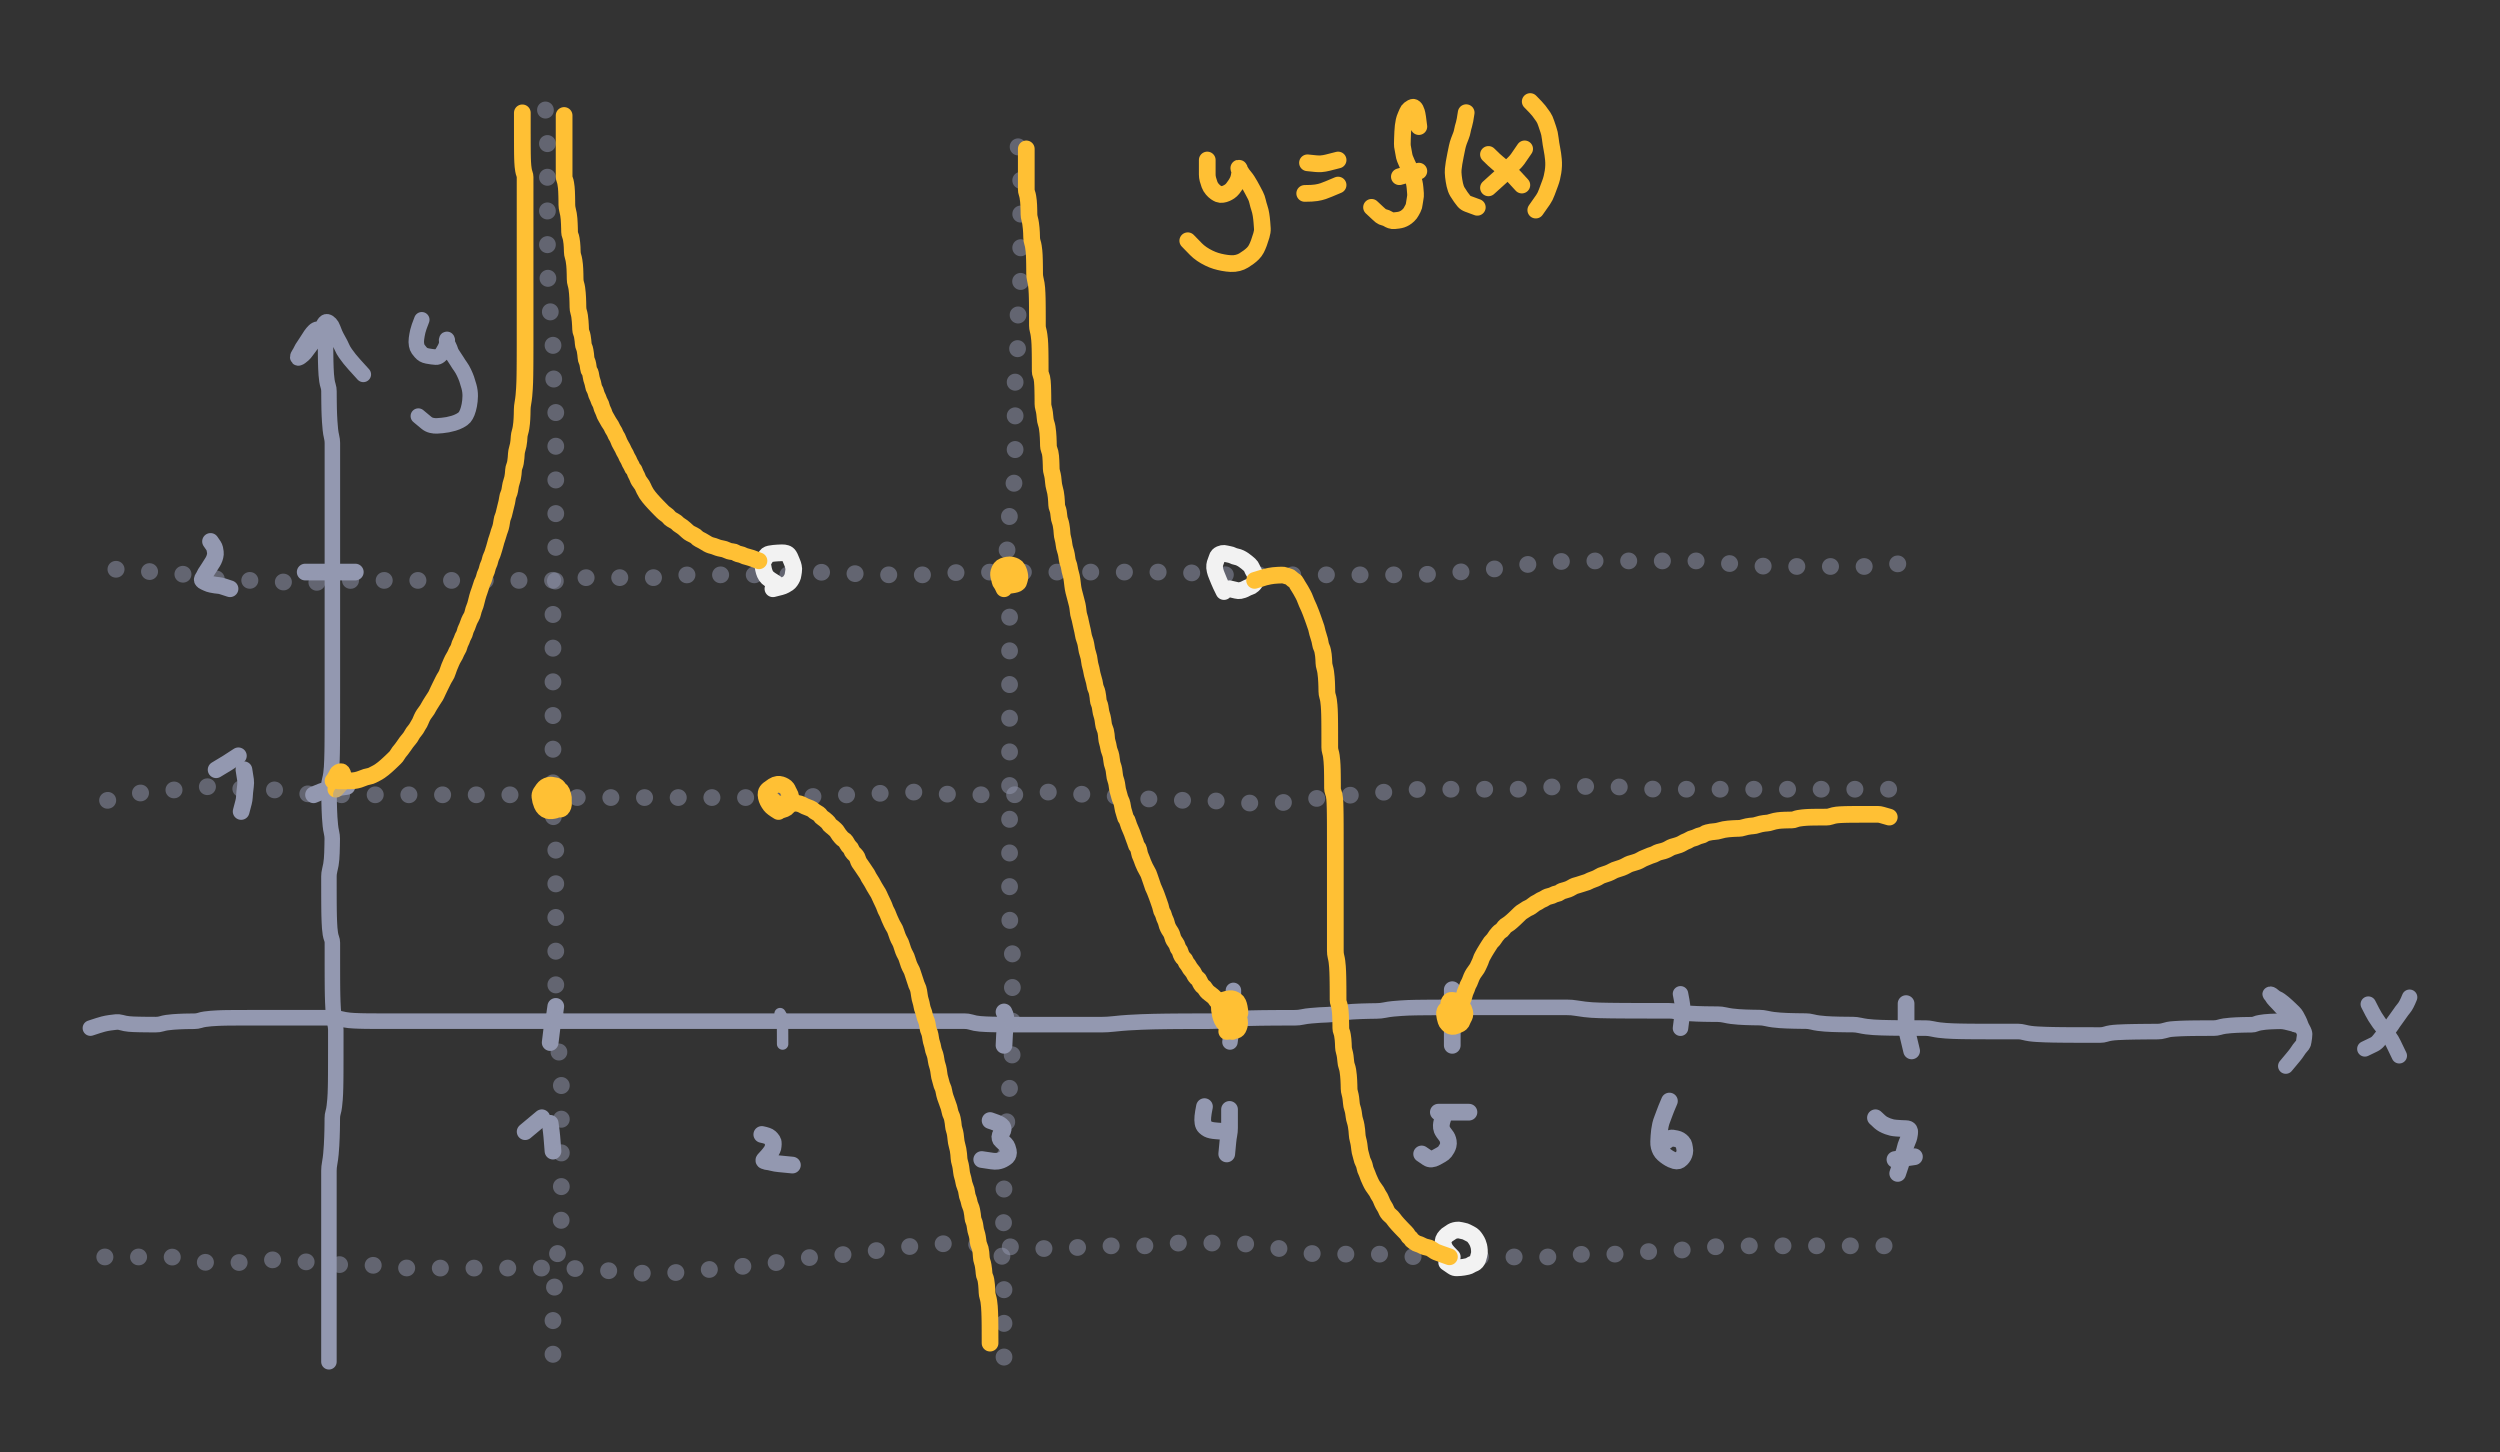 <svg xmlns="http://www.w3.org/2000/svg" direction="ltr" width="884.827" height="513.983" viewBox="1163.793 6198.812 884.827 513.983" stroke-linecap="round" stroke-linejoin="round" style="background-color: transparent;"><rect x="1163.793" y="6198.812" width="884.827" height="513.983" fill="#333333" stroke="none"/><defs/><g transform="matrix(1, 0, 0, 1, 1195.793, 6562.687) scale(1.224, 1.224)" opacity="1"><g transform="scale(0.817)"><path d="M0,0 Q3.347,-1.117 4.538,-1.421 T6.935,-1.89 9.076,-2.146 10.797,-2.004 12.292,-1.646 13.664,-1.452 15.246,-1.346 17.225,-1.289 19.138,-1.257 21.015,-1.24 23.154,-1.231 25.154,-1.506 27.079,-1.937 29.243,-2.171 31.257,-2.298 32.911,-2.367 34.648,-2.405 36.708,-2.425 38.667,-2.715 40.57,-3.15 42.72,-3.387 44.729,-3.516 46.38,-3.586 48.115,-3.624 50.454,-3.645 53.122,-3.656 55.688,-3.663 57.921,-3.666 59.694,-3.668 61.774,-3.669 64.023,-3.669 65.804,-3.67 67.61,-3.67 69.43,-3.67 70.978,-3.67 72.379,-3.67 74.256,-3.67 76.394,-3.67 78.116,-3.67 79.889,-3.67 81.971,-3.67 83.941,-3.67 85.849,-3.67 88.004,-3.392 90.013,-2.962 91.665,-2.729 93.4,-2.602 95.181,-2.533 96.708,-2.495 98.097,-2.474 99.971,-2.463 102.104,-2.457 103.824,-2.454 105.318,-2.452 107.245,-2.451 109.411,-2.451 111.148,-2.45 113.208,-2.45 115.445,-2.45 117.78,-2.45 120.165,-2.45 122.021,-2.45 123.589,-2.45 125.279,-2.45 127.316,-2.45 129.538,-2.45 131.862,-2.45 133.966,-2.45 135.947,-2.45 137.861,-2.45 139.742,-2.45 141.601,-2.45 143.728,-2.45 146.002,-2.45 148.076,-2.45 150.041,-2.45 151.949,-2.45 154.102,-2.45 156.11,-2.45 158.319,-2.45 160.636,-2.45 162.733,-2.45 164.991,-2.45 167.615,-2.45 170.157,-2.45 172.377,-2.45 174.423,-2.45 176.095,-2.45 177.842,-2.45 179.909,-2.45 181.87,-2.45 184.052,-2.45 186.634,-2.45 189.156,-2.45 191.645,-2.45 194.395,-2.45 197.286,-2.45 199.974,-2.45 202.551,-2.45 205.07,-2.45 207.557,-2.45 210.028,-2.45 212.487,-2.45 214.661,-2.45 216.683,-2.45 218.898,-2.45 221.498,-2.45 224.308,-2.45 226.951,-2.45 229.507,-2.45 232.014,-2.45 234.495,-2.45 236.96,-2.45 239.137,-2.45 241.161,-2.45 243.377,-2.45 245.697,-2.45 248.076,-2.45 250.488,-2.45 252.637,-2.45 254.921,-2.45 257.28,-2.45 259.122,-2.45 261.239,-2.45 263.508,-2.45 265.301,-2.45 266.835,-2.45 268.506,-2.45 270.252,-2.45 271.76,-2.45 273.14,-2.45 274.449,-2.45 276.276,-2.45 278.665,-2.45 280.801,-2.45 282.8,-2.45 284.724,-2.45 286.888,-2.45 289.461,-2.45 291.697,-2.45 293.472,-2.45 295.553,-2.45 297.802,-2.45 299.584,-2.45 301.112,-2.45 302.78,-2.45 304.802,-2.45 307.02,-2.45 309.343,-2.45 311.444,-2.17 313.145,-1.737 314.908,-1.501 316.981,-1.373 318.948,-1.303 321.136,-1.265 323.44,-1.245 325.809,-1.233 328.493,-1.227 330.792,-1.224 332.88,-1.222 335.13,-1.221 337.75,-1.221 340.57,-1.22 342.944,-1.22 345.072,-1.22 347.624,-1.22 350.13,-1.22 352.33,-1.22 354.644,-1.22 357.857,-1.22 362.396,-1.5 367.375,-1.933 372.035,-2.169 376.246,-2.297 380.213,-2.367 383.764,-2.405 387.091,-2.425 390.296,-2.437 393.155,-2.443 396.664,-2.446 400.527,-2.726 403.745,-3.156 407.17,-3.391 410.706,-3.518 414.025,-3.587 417.507,-3.625 420.796,-3.646 423.7,-3.657 426.397,-3.663 428.982,-3.946 432.061,-4.381 435.132,-4.618 437.919,-4.747 440.831,-5.095 443.811,-5.562 446.827,-5.817 449.863,-5.955 452.63,-6.03 455.252,-6.071 458.074,-6.372 461.004,-6.813 463.994,-7.053 466.457,-7.184 469.192,-7.255 472.634,-7.294 475.902,-7.315 478.794,-7.326 481.485,-7.333 483.786,-7.336 486.154,-7.338 488.56,-7.339 490.984,-7.339 493.976,-7.34 496.999,-7.34 500.038,-7.34 503.366,-7.34 506.571,-7.34 509.71,-7.34 513.094,-7.34 516.33,-7.34 519.205,-7.34 522.445,-7.34 525.883,-7.062 528.869,-6.632 531.329,-6.399 534.063,-6.272 537.505,-6.202 540.772,-6.165 544.223,-6.144 547.776,-6.133 550.826,-6.127 553.601,-6.124 556.225,-6.122 558.769,-6.121 561.271,-5.843 563.749,-5.413 566.212,-5.179 568.667,-5.052 571.119,-4.982 573.571,-4.945 576.021,-4.924 578.469,-4.633 580.916,-4.194 583.364,-3.955 585.813,-3.825 588.263,-3.754 590.71,-3.716 593.157,-3.417 595.605,-2.976 598.053,-2.736 600.503,-2.606 602.95,-2.535 605.118,-2.496 607.135,-2.475 609.346,-2.183 611.667,-1.744 614.046,-1.505 616.458,-1.375 618.885,-1.304 621.32,-1.266 623.762,-1.245 626.207,-0.955 628.655,-0.52 631.101,-0.283 633.828,-0.154 636.706,-0.084 639.387,-0.045 641.962,-0.025 644.481,-0.013 646.968,-0.007 649.436,-0.004 651.893,0.276 654.347,0.707 656.8,0.941 659.251,1.068 661.699,1.137 664.146,1.175 666.594,1.196 669.043,1.207 671.493,1.213 673.94,1.216 676.108,1.218 678.127,1.219 680.34,1.219 682.381,1.22 684.33,1.5 686.505,1.933 689.084,2.169 691.882,2.297 694.519,2.367 697.071,2.405 699.296,2.425 701.343,2.437 703.574,2.443 705.624,2.446 707.576,2.448 709.477,2.449 711.348,2.449 713.203,2.169 715.051,1.736 717.451,1.501 720.431,1.373 723.725,1.303 726.912,1.265 729.483,1.245 731.718,1.233 733.771,0.949 735.446,0.516 737.475,0.281 739.693,0.153 741.737,0.083 743.688,0.045 745.586,0.025 747.455,0.013 749.311,0.007 751.436,0.004 753.428,-0.276 755.351,-0.707 757.512,-0.941 759.524,-1.068 761.458,-1.137 763.347,-1.175 764.931,-1.196 766.351,-1.487 767.962,-1.926 769.676,-2.165 771.445,-2.295 773.244,-2.366 775.059,-2.404 777.164,-2.145 779.584,-1.546 L780.9,-1.22 " stroke-linecap="round" fill="none" stroke="#9398b0" stroke-width="5.508" stroke-dasharray="none" stroke-dashoffset="0"/></g></g><g transform="matrix(1, 0, 0, 1, 1439.885, 6557.557) scale(0.898, 0.898)" opacity="1"><g transform="scale(1.114)"><path d="M0,0 Q0.821,1.227 0.839,2.176 T0.867,4.05 0.882,5.888 0.89,7.706 0.896,9.69 L0.9,10.77 " stroke-linecap="round" fill="none" stroke="#9398b0" stroke-width="4.039" stroke-dasharray="none" stroke-dashoffset="0"/></g></g><g transform="matrix(1, 0, 0, 1, 1600.335, 6549.339) scale(1.217, 1.217)" opacity="1"><g transform="scale(0.822)"><path d="M0,0 Q0,3.885 0,5.774 T0,9.247 -0.278,11.968 -0.708,14.281 -1.04,16.858 L-1.22,18.26 " stroke-linecap="round" fill="none" stroke="#9398b0" stroke-width="5.477" stroke-dasharray="none" stroke-dashoffset="0"/></g></g><g transform="matrix(1, 0, 0, 1, 1758.572, 6550.556) scale(1.217, 1.217)" opacity="1"><g transform="scale(0.822)"><path d="M0,0 Q0.556,2.777 0.708,4.086 T0.663,6.94 0.234,10.327 L0,12.17 " stroke-linecap="round" fill="none" stroke="#9398b0" stroke-width="5.477" stroke-dasharray="none" stroke-dashoffset="0"/></g></g><g transform="matrix(1, 0, 0, 1, 1976.452, 6561.511) scale(1.217, 1.217)" opacity="1"><g transform="scale(0.822)"><path d="M0,0 Q-2.221,-2.777 -3.103,-3.808 T-4.741,-5.679 -6.186,-7.253 -7.529,-8.663 -8.537,-9.984 -9.085,-10.703 -9.106,-10.815 -8.56,-10.601 -7.71,-9.93 -6.693,-9.287 -5.584,-8.659 -4.424,-7.763 -3.239,-6.722 -2.04,-5.599 -0.832,-4.432 0.104,-3.243 0.889,-1.764 1.592,-0.128 2.252,1.317 2.889,2.659 2.958,4.221 2.717,5.903 2.31,7.096 1.535,8.024 0.557,9.36 -0.807,11.198 -2.648,13.408 L-3.65,14.61 " stroke-linecap="round" fill="none" stroke="#9398b0" stroke-width="5.477" stroke-dasharray="none" stroke-dashoffset="0"/></g></g><g transform="matrix(1, 0, 0, 1, 2016.62, 6551.773) scale(1.217, 1.217)" opacity="1"><g transform="scale(0.822)"><path d="M0,0 Q-1.108,2.777 -1.966,3.808 T-3.568,5.957 -4.994,7.958 -6.324,9.879 -7.879,11.758 -9.558,13.613 -11.027,15.454 -12.659,16.733 -14.706,17.722 L-15.82,18.26 " stroke-linecap="round" fill="none" stroke="#9398b0" stroke-width="5.477" stroke-dasharray="none" stroke-dashoffset="0"/></g></g><g transform="matrix(1, 0, 0, 1, 2002.014, 6554.208) scale(1.217, 1.217)" opacity="1"><g transform="scale(0.822)"><path d="M0,0 Q1.664,3.329 2.395,4.512 T3.802,6.618 5.121,8.318 6.393,10.074 7.641,11.864 8.874,13.949 10.219,16.741 L10.95,18.26 " stroke-linecap="round" fill="none" stroke="#9398b0" stroke-width="5.477" stroke-dasharray="none" stroke-dashoffset="0"/></g></g><g transform="matrix(1, 0, 0, 1, 1280.21, 6682.015) scale(1.217, 1.217)" opacity="1"><g transform="scale(0.822)"><path d="M0,-1.22 Q0,-3.993 0,-5.303 T0,-7.602 0,-9.685 0,-11.929 0,-14.813 0,-18.604 0,-22.332 0,-25.749 0,-29.272 0,-32.575 0,-35.204 0,-37.744 0,-40.515 0,-42.854 0,-45.237 0,-48.2 0,-51.477 0,-54.923 0,-58.184 0,-61.069 0,-63.748 0,-66.316 0,-68.824 0.278,-71.574 0.708,-74.737 0.941,-77.846 1.068,-80.645 1.137,-83 1.175,-85.116 1.196,-87.377 1.483,-89.44 1.915,-91.672 2.15,-93.997 2.277,-96.094 2.347,-98.344 2.385,-100.401 2.405,-102.628 2.417,-105.228 2.423,-107.753 2.426,-110.237 2.428,-112.42 2.429,-114.44 2.429,-116.649 2.43,-118.683 2.154,-120.9 1.728,-123.495 1.496,-126.017 1.37,-128.499 1.302,-130.681 1.264,-132.701 1.244,-134.91 1.233,-136.944 1.227,-138.882 1.224,-141.047 1.222,-143.335 1.221,-145.69 1.221,-147.804 1.22,-149.507 0.942,-150.991 0.512,-152.63 0.279,-154.632 0.152,-156.831 0.083,-158.86 0.045,-160.796 0.024,-162.959 0.013,-164.968 0.007,-166.893 0.004,-169.051 0.002,-171.057 0.001,-172.983 0.279,-175.141 0.708,-177.147 0.942,-179.07 1.069,-181.227 1.138,-183.789 1.175,-186.291 0.917,-188.484 0.499,-191.065 0.272,-193.856 0.148,-196.484 0.08,-199.024 0.044,-201.239 0.024,-203.278 0.013,-205.219 0.285,-207.107 0.712,-209.245 0.943,-211.518 1.069,-214.143 1.138,-216.679 1.175,-219.169 1.196,-221.912 1.207,-224.513 1.213,-227.038 1.216,-229.246 1.218,-231.001 1.219,-233.066 1.219,-235.3 1.22,-237.623 1.22,-240.276 1.22,-242.829 1.22,-245.328 1.22,-247.52 1.22,-249.545 1.22,-251.756 1.22,-253.792 1.22,-255.734 1.22,-257.9 1.22,-259.911 1.22,-261.837 1.22,-263.995 1.22,-266.002 1.22,-268.201 1.22,-270.786 1.22,-273.303 1.22,-276.058 1.22,-278.945 1.22,-281.627 1.22,-284.195 1.22,-286.703 1.22,-288.9 1.22,-290.927 1.22,-292.862 1.22,-294.749 1.22,-297.164 1.22,-299.586 1.22,-301.735 1.22,-304.015 1.22,-306.088 1.22,-308.05 1.22,-310.227 1.22,-312.798 1.22,-315.585 1.22,-317.933 1.22,-320.043 1.22,-322.301 1.22,-324.362 1.22,-326.315 0.942,-328.488 0.512,-331.058 0.279,-333.843 0.152,-336.19 0.083,-338.301 0.045,-340.56 0.024,-342.621 0.013,-344.575 -0.271,-346.469 -0.704,-348.332 -0.939,-350.456 -1.067,-352.722 -1.137,-355.065 -1.175,-357.45 -1.195,-359.579 -1.207,-361.57 -1.489,-363.485 -1.918,-365.083 -2.708,-366.231 -3.972,-366.577 -5.214,-365.931 -6.443,-364.469 -7.668,-362.566 -8.889,-360.698 -9.829,-359.126 -10.618,-357.714 -11.048,-356.668 -10.727,-356.377 -9.999,-356.775 -9.046,-357.548 -7.974,-358.801 -6.837,-360.314 -5.384,-362.526 -3.761,-364.84 -2.602,-366.652 -1.694,-368.471 -0.643,-369.182 0.482,-368.458 1.37,-366.954 2.132,-365.026 3.38,-362.59 4.616,-360.155 5.842,-357.998 7.341,-355.993 8.989,-354.069 11.049,-351.796 L12.17,-350.56 " stroke-linecap="round" fill="none" stroke="#9398b0" stroke-width="5.477" stroke-dasharray="none" stroke-dashoffset="0"/></g></g><g transform="matrix(1, 0, 0, 1, 1313.074, 6311.984) scale(1.217, 1.217)" opacity="1"><g transform="scale(0.822)"><path d="M0,0 Q-1.108,2.777 -1.409,4.086 T-1.875,6.662 -1.852,8.896 -1.286,10.389 -0.421,11.479 0.603,12.351 1.992,12.825 3.583,13.082 5.002,13.223 6.328,12.743 7.328,11.649 8.149,10.222 8.875,8.336 8.991,7.034 8.776,7.157 8.938,8.057 9.579,9.378 10.204,10.93 11.101,12.605 12.423,14.628 13.696,16.562 14.943,18.725 15.899,21.009 16.698,23.639 17.132,27.011 16.812,30.235 16.084,32.823 15.133,34.509 13.506,35.702 11.232,36.627 9.163,37.13 7.206,37.404 5.306,37.552 3.441,37.358 1.593,36.419 -0.229,34.904 L-1.22,34.08 " stroke-linecap="round" fill="none" stroke="#9398b0" stroke-width="5.477" stroke-dasharray="none" stroke-dashoffset="0"/></g></g><g transform="matrix(1, 0, 0, 1, 1359.51, 6555.002) scale(0.985, 0.985)" opacity="1"><g transform="scale(1.015)"><path d="M0.99,0 Q0.539,3.593 0.19,4.796 T-0.348,7.552 -0.764,10.957 L-0.99,12.81 " stroke-linecap="round" fill="none" stroke="#9398b0" stroke-width="5.912" stroke-dasharray="none" stroke-dashoffset="0"/></g></g><g transform="matrix(1, 0, 0, 1, 1519.144, 6556.973) scale(0.985, 0.985)" opacity="1"><g transform="scale(1.015)"><path d="M0,0 Q0.451,0.898 0.574,1.592 T0.764,2.888 0.641,4.269 0.349,5.918 0.19,7.936 0.067,10.452 L0,11.82 " stroke-linecap="round" fill="none" stroke="#9398b0" stroke-width="5.912" stroke-dasharray="none" stroke-dashoffset="0"/></g></g><g transform="matrix(1, 0, 0, 1, 1677.793, 6549.09) scale(0.985, 0.985)" opacity="1"><g transform="scale(1.015)"><path d="M0,0 Q0,4.492 0,6.162 T0,9.194 0,11.967 0,14.823 0,17.988 L0,19.71 " stroke-linecap="round" fill="none" stroke="#9398b0" stroke-width="5.912" stroke-dasharray="none" stroke-dashoffset="0"/></g></g><g transform="matrix(1, 0, 0, 1, 1838.412, 6554.016) scale(0.985, 0.985)" opacity="1"><g transform="scale(1.015)"><path d="M0,0 Q0,4.045 0,6.269 T0.449,10.376 1.434,14.504 L1.97,16.75 " stroke-linecap="round" fill="none" stroke="#9398b0" stroke-width="5.912" stroke-dasharray="none" stroke-dashoffset="0"/></g></g><g transform="matrix(1, 0, 0, 1, 1358.525, 6596.389) scale(0.985, 0.985)" opacity="1"><g transform="scale(1.015)"><path d="M0,0 Q0.451,3.146 0.574,4.675 T0.844,8.027 L0.99,9.85 " stroke-linecap="round" fill="none" stroke="#9398b0" stroke-width="5.912" stroke-dasharray="none" stroke-dashoffset="0"/></g></g><g transform="matrix(1, 0, 0, 1, 1356.554, 6594.418) scale(0.985, 0.985)" opacity="1"><g transform="scale(1.015)"><path d="M-0.99,0 Q-3.685,2.248 -5.293,3.589 L-6.9,4.93 " stroke-linecap="round" fill="none" stroke="#9398b0" stroke-width="5.912" stroke-dasharray="none" stroke-dashoffset="0"/></g></g><g transform="matrix(1, 0, 0, 1, 1433.415, 6600.33) scale(0.985, 0.985)" opacity="1"><g transform="scale(1.015)"><path d="M0,0 Q2.248,0.451 2.86,1.023 T3.804,2.13 4.092,3.181 4.022,4.202 3.761,5.207 3.17,6.202 2.4,7.193 1.531,8.181 0.833,8.942 0.902,9.356 1.615,9.581 2.452,9.704 3.805,9.996 6.115,10.381 9.175,10.678 L10.84,10.84 " stroke-linecap="round" fill="none" stroke="#9398b0" stroke-width="5.912" stroke-dasharray="none" stroke-dashoffset="0"/></g></g><g transform="matrix(1, 0, 0, 1, 1514.217, 6595.403) scale(0.985, 0.985)" opacity="1"><g transform="scale(1.015)"><path d="M0,0 Q2.695,0.898 3.428,1.368 T4.336,2.094 4.607,2.712 4.529,3.498 4.037,4.374 3.546,5.3 3.502,6.253 3.928,6.995 4.608,7.624 5.428,8.416 6.099,9.519 6.464,10.794 6.437,11.939 5.973,12.788 5.048,13.473 3.87,14.069 2.555,14.393 0.715,14.346 -1.665,13.992 L-2.96,13.8 " stroke-linecap="round" fill="none" stroke="#9398b0" stroke-width="5.912" stroke-dasharray="none" stroke-dashoffset="0"/></g></g><g transform="matrix(1, 0, 0, 1, 1590.093, 6590.476) scale(0.985, 0.985)" opacity="1"><g transform="scale(1.015)"><path d="M0,0 Q-0.451,2.248 -0.574,3.532 T-0.538,5.74 0.156,7.168 1.209,7.944 2.457,8.366 4.257,8.596 6.604,8.773 L7.88,8.87 " stroke-linecap="round" fill="none" stroke="#9398b0" stroke-width="5.912" stroke-dasharray="none" stroke-dashoffset="0"/></g></g><g transform="matrix(1, 0, 0, 1, 1598.961, 6591.462) scale(0.985, 0.985)" opacity="1"><g transform="scale(1.015)"><path d="M0,0 Q0,3.146 0,4.226 T0,6.567 -0.226,8.965 -0.574,11.393 -0.844,14.228 L-0.99,15.77 " stroke-linecap="round" fill="none" stroke="#9398b0" stroke-width="5.912" stroke-dasharray="none" stroke-dashoffset="0"/></g></g><g transform="matrix(1, 0, 0, 1, 1674.837, 6593.432) scale(0.985, 0.985)" opacity="1"><g transform="scale(1.015)"><path d="M0,0 Q-0.898,2.695 -0.919,3.654 T-0.726,5.134 -0.169,6.163 0.583,7.171 1.215,8.169 1.56,9.385 1.523,10.721 1.054,11.899 0.348,12.989 -0.935,14.032 -2.754,15.048 -4.419,15.601 -5.774,15.229 -7.138,14.303 L-7.88,13.8 " stroke-linecap="round" fill="none" stroke="#9398b0" stroke-width="5.912" stroke-dasharray="none" stroke-dashoffset="0"/></g></g><g transform="matrix(1, 0, 0, 1, 1672.866, 6592.447) scale(0.985, 0.985)" opacity="1"><g transform="scale(1.015)"><path d="M0,0 Q2.695,0 3.654,0 T5.357,0 7.183,0 9.551,0 L10.84,0 " stroke-linecap="round" fill="none" stroke="#9398b0" stroke-width="5.912" stroke-dasharray="none" stroke-dashoffset="0"/></g></g><g transform="matrix(1, 0, 0, 1, 1754.654, 6588.505) scale(0.985, 0.985)" opacity="1"><g transform="scale(1.015)"><path d="M0,0 Q-1.35,3.146 -1.717,4.226 T-2.507,6.341 -3.161,8.39 -3.516,10.406 -3.709,12.403 -3.814,14.387 -3.648,16.14 -3.109,17.542 -2.14,18.754 -0.715,19.863 0.735,20.691 1.973,21.142 3.096,21.162 4.156,20.497 4.956,19.463 5.391,18.228 5.404,16.882 5.188,15.7 4.621,14.608 3.638,13.788 2.428,13.342 1.095,13.099 -0.079,13.417 -1.304,14.3 L-1.97,14.78 " stroke-linecap="round" fill="none" stroke="#9398b0" stroke-width="5.912" stroke-dasharray="none" stroke-dashoffset="0"/></g></g><g transform="matrix(1, 0, 0, 1, 1827.573, 6594.418) scale(0.985, 0.985)" opacity="1"><g transform="scale(1.015)"><path d="M0,0 Q1.797,1.797 2.735,2.285 T4.408,3.04 5.768,3.45 7.406,3.674 9.195,3.795 10.844,3.861 11.966,4.346 12.125,5.285 11.986,6.245 11.687,7.44 11.075,8.988 10.516,10.731 9.989,12.579 9.479,14.483 8.976,16.418 8.266,18.55 L7.88,19.71 " stroke-linecap="round" fill="none" stroke="#9398b0" stroke-width="5.912" stroke-dasharray="none" stroke-dashoffset="0"/></g></g><g transform="matrix(1, 0, 0, 1, 1841.368, 6608.213) scale(0.985, 0.985)" opacity="1"><g transform="scale(1.015)"><path d="M0,0 Q-3.146,0.451 -5.023,0.721 L-6.9,0.99 " stroke-linecap="round" fill="none" stroke="#9398b0" stroke-width="5.912" stroke-dasharray="none" stroke-dashoffset="0"/></g></g><g transform="matrix(1, 0, 0, 1, 1275.752, 6480.112) scale(0.985, 0.985)" opacity="1"><g transform="scale(1.015)"><path d="M-0.99,0 Q2.156,-1.35 3.461,-1.717 T6.151,-2.284 9.188,-2.722 L10.84,-2.96 " stroke-linecap="round" fill="none" stroke="#9398b0" stroke-width="5.912" stroke-dasharray="none" stroke-dashoffset="0"/></g></g><g transform="matrix(1, 0, 0, 1, 1271.81, 6401.28) scale(0.985, 0.985)" opacity="1"><g transform="scale(1.015)"><path d="M0,0 Q3.146,0 4.226,0 T6.341,0 8.167,0 10.061,0 12.664,0 15.952,0 L17.74,0 " stroke-linecap="round" fill="none" stroke="#9398b0" stroke-width="5.912" stroke-dasharray="none" stroke-dashoffset="0"/></g></g><g transform="matrix(1, 0, 0, 1, 1250.131, 6471.243) scale(0.985, 0.985)" opacity="1"><g transform="scale(1.015)"><path d="M0,0 Q0.451,2.695 0.574,3.654 T0.538,5.807 0.293,7.876 0.159,9.677 -0.139,11.555 -0.69,13.644 L-0.99,14.78 " stroke-linecap="round" fill="none" stroke="#9398b0" stroke-width="5.912" stroke-dasharray="none" stroke-dashoffset="0"/></g></g><g transform="matrix(1, 0, 0, 1, 1248.161, 6466.316) scale(0.985, 0.985)" opacity="1"><g transform="scale(1.015)"><path d="M0,0 Q-2.695,1.797 -3.877,2.511 T-6.47,4.078 L-7.88,4.93 " stroke-linecap="round" fill="none" stroke="#9398b0" stroke-width="5.912" stroke-dasharray="none" stroke-dashoffset="0"/></g></g><g transform="matrix(1, 0, 0, 1, 1238.307, 6390.441) scale(0.985, 0.985)" opacity="1"><g transform="scale(1.015)"><path d="M0,0 Q1.35,1.797 1.491,2.511 T1.71,3.837 1.605,5.232 1.099,6.665 0.372,7.894 -0.472,9.235 -1.381,10.639 -2.101,11.855 -2.716,12.965 -2.825,13.793 -2.212,14.243 -1.203,14.714 0.246,15.195 1.707,15.457 2.951,15.6 4.303,15.901 5.985,16.451 L6.9,16.75 " stroke-linecap="round" fill="none" stroke="#9398b0" stroke-width="5.912" stroke-dasharray="none" stroke-dashoffset="0"/></g></g><g transform="matrix(1, 0, 0, 1, 1281.664, 6476.17) scale(0.985, 0.985)" opacity="1"><g transform="scale(1.015)"><path d="M0,-0.99 Q1.797,-1.437 2.285,-1.335 T2.816,-0.952 2.656,-0.292 2.12,0.292 1.379,0.385 0.75,-0.016 0.408,-0.684 0.448,-1.496 0.918,-2.387 1.398,-3.321 2.108,-4.055 2.943,-4.228 3.398,-3.648 3.645,-2.659 3.556,-1.447 2.835,-0.112 1.64,1.236 L0.99,1.97 " stroke-linecap="round" fill="none" stroke="#ffc034" stroke-width="5.912" stroke-dasharray="none" stroke-dashoffset="0"/></g></g><g transform="matrix(1, 0, 0, 1, 1359.51, 6679.162) scale(0.985, 0.985)" opacity="0.5"><g transform="scale(1.015)"><path d="M0,-0.99 Q0,-5.03 0,-6.355 T0,-8.623 0,-10.533 0,-12.472 0,-14.425 0,-16.386 0,-18.125 0,-19.744 0,-21.299 0,-22.595 0.226,-23.748 0.574,-25.051 0.764,-26.658 0.867,-28.207 0.923,-29.725 0.954,-31.223 0.97,-32.71 1.203,-34.42 1.553,-36.251 1.743,-37.919 1.847,-39.5 1.903,-41.034 2.159,-42.318 2.524,-43.466 2.723,-44.765 2.831,-46.37 2.89,-47.918 2.922,-49.435 2.939,-50.933 2.949,-52.42 2.954,-54.128 2.957,-55.955 2.958,-57.624 2.959,-59.207 2.959,-60.743 2.96,-62.253 2.96,-63.973 2.96,-65.807 2.96,-67.477 2.96,-69.059 2.96,-70.594 2.96,-72.104 2.96,-73.823 2.96,-75.434 2.96,-76.985 2.96,-78.727 2.96,-80.347 2.96,-81.901 2.96,-83.871 2.96,-86.066 2.96,-88.159 2.96,-89.972 2.96,-91.633 2.96,-93.435 2.96,-95.088 2.96,-96.66 2.96,-98.415 2.96,-100.046 2.96,-101.605 2.734,-103.351 2.386,-104.976 2.196,-106.535 2.093,-108.282 2.037,-109.906 2.006,-111.465 1.99,-113.212 1.981,-114.834 1.976,-116.39 1.75,-118.134 1.403,-119.758 1.215,-121.316 1.112,-123.062 1.056,-125.136 1.026,-127.388 1.01,-129.286 1.001,-130.991 0.996,-132.593 0.993,-134.14 0.992,-135.88 0.991,-137.501 0.991,-139.058 0.99,-140.803 0.99,-142.874 0.99,-144.899 0.99,-146.901 0.99,-148.889 0.99,-150.419 0.99,-151.927 0.99,-153.645 0.99,-155.478 0.99,-157.148 0.99,-158.729 0.99,-160.264 0.99,-161.774 0.99,-163.493 0.99,-165.104 0.99,-166.878 0.99,-169.191 0.99,-171.799 0.99,-174.342 0.99,-176.397 0.99,-178.188 0.99,-179.838 0.99,-181.41 0.99,-182.937 0.764,-184.667 0.416,-186.957 0.226,-189.551 0.123,-192.084 0.067,-194.36 0.036,-196.722 0.02,-199.131 0.011,-201.566 0.006,-204.238 0.003,-206.813 0.002,-209.338 0.001,-211.835 0.001,-213.869 0,-215.65 0,-217.292 0,-219.083 0,-221.407 0,-223.796 0,-226.217 0,-228.881 0,-231.229 0,-233.405 0,-235.938 0,-238.44 0,-240.923 0,-243.621 0,-246.213 0,-248.747 0,-251.25 0,-253.733 0,-256.205 0,-258.225 0,-259.999 0,-261.862 0,-263.551 0,-265.144 0,-266.909 0,-268.542 0.226,-270.103 0.574,-271.853 0.764,-273.479 0.867,-275.037 0.923,-276.559 0.954,-278.286 0.97,-280.346 0.979,-282.366 0.984,-284.365 0.987,-286.353 0.988,-288.107 0.989,-289.734 0.99,-291.517 0.99,-293.612 0.99,-295.875 0.99,-298.23 0.99,-300.635 0.99,-302.842 0.99,-304.941 0.99,-306.981 0.99,-308.989 0.99,-311.206 0.99,-313.536 0.99,-315.701 0.99,-318.001 0.99,-320.6 0.99,-322.914 0.99,-325.071 0.99,-327.367 0.99,-329.739 0.99,-332.154 0.99,-334.592 0.99,-337.265 0.99,-340.067 0.764,-342.716 0.416,-344.829 0.226,-346.653 0.123,-348.546 0.067,-350.698 0.036,-352.99 0.02,-355.361 0.011,-357.775 0.006,-359.763 -0.223,-361.52 -0.573,-363.373 -0.763,-365.055 -0.866,-366.642 -0.923,-368.403 -0.953,-370.486 -0.97,-372.743 -0.979,-374.869 -1.208,-377.149 -1.555,-379.288 -1.744,-381.124 -1.847,-383.022 -1.903,-385.178 -1.934,-387.251 -1.95,-389.278 -1.959,-391.278 -1.964,-393.041 -1.967,-394.673 -1.968,-396.234 -1.969,-397.757 -1.97,-399.487 -1.97,-401.775 -1.97,-403.918 -1.97,-405.759 -1.97,-407.433 -1.97,-409.019 -1.97,-410.782 -1.97,-412.413 -1.97,-413.974 -1.97,-415.721 -1.97,-417.346 -1.97,-418.905 -1.97,-420.651 -1.97,-422.5 -1.97,-424.63 -1.97,-426.912 -1.97,-429.052 -1.97,-431.338 -1.97,-433.929 -1.97,-436.462 -2.196,-438.516 -2.544,-440.307 -2.734,-442.18 -2.837,-444.321 -2.917,-446.93 L-2.96,-448.35 " stroke-linecap="round" fill="none" stroke="#9398b0" stroke-width="5.912" stroke-dasharray="0.1 11.825" stroke-dashoffset="0"/></g></g><g transform="matrix(1, 0, 0, 1, 1519.144, 6679.162) scale(0.985, 0.985)" opacity="0.5"><g transform="scale(1.015)"><path d="M0,0 Q0,-2.695 0,-3.877 T0,-6.152 0,-8.287 0,-10.35 0,-12.372 0,-14.371 0,-16.356 0,-18.335 0,-20.309 0,-22.282 0,-24.253 0,-26 0,-27.626 0,-29.409 0,-31.276 -0.226,-32.965 -0.574,-34.333 -0.764,-35.978 -0.867,-37.771 -0.923,-39.419 -0.954,-40.99 -0.745,-42.52 -0.405,-44.251 -0.22,-46.316 -0.12,-48.564 -0.065,-50.908 -0.035,-53.305 -0.019,-55.508 -0.011,-57.83 -0.006,-59.994 -0.003,-61.846 -0.002,-63.751 -0.001,-65.686 -0.001,-67.412 -0,-69.023 0.226,-70.574 0.574,-72.093 0.764,-73.818 0.867,-75.654 0.923,-77.328 0.954,-78.913 0.97,-80.898 0.979,-83.099 1.208,-84.971 1.555,-86.665 1.744,-88.261 1.847,-89.804 1.903,-91.542 1.934,-93.16 1.95,-94.713 1.959,-96.232 1.964,-97.959 2.192,-99.797 2.542,-101.47 2.733,-103.278 2.836,-105.386 2.893,-107.656 2.923,-109.79 2.94,-111.849 2.949,-113.867 2.954,-115.863 2.957,-118.073 2.958,-120.4 2.959,-122.789 2.959,-125.213 2.96,-127.204 2.96,-128.96 2.96,-130.814 2.96,-132.72 2.96,-134.658 2.96,-136.613 2.96,-138.798 2.96,-141.109 2.96,-143.264 2.96,-145.335 2.734,-147.136 2.386,-148.791 2.196,-150.815 2.093,-153.04 2.037,-155.149 2.006,-157.195 1.99,-159.431 1.981,-161.547 1.976,-163.37 1.973,-165.709 1.972,-168.779 1.971,-172.247 1.97,-175.484 1.97,-178.366 1.97,-181.056 1.97,-183.42 1.97,-185.83 1.97,-188.263 1.97,-190.484 1.97,-192.817 1.97,-195.21 1.97,-197.187 1.97,-198.937 1.97,-200.787 1.97,-202.467 1.97,-204.053 1.97,-205.814 1.97,-207.447 1.97,-209.01 1.97,-210.759 1.97,-212.385 1.97,-213.945 1.97,-215.691 1.97,-217.314 1.97,-219.319 1.97,-221.759 1.97,-224.21 1.97,-226.892 1.97,-229.474 1.97,-231.777 1.97,-233.929 1.97,-235.997 1.97,-238.246 1.97,-240.594 1.97,-242.993 1.97,-245.646 1.97,-248.213 1.97,-250.507 1.97,-252.88 1.97,-255.294 1.97,-257.506 1.97,-259.608 1.97,-261.426 1.97,-263.09 1.97,-264.893 1.97,-266.773 1.97,-268.468 1.97,-270.063 1.97,-271.831 1.97,-273.917 1.97,-275.95 1.97,-277.731 1.747,-279.372 1.402,-280.937 1.214,-282.687 1.112,-284.54 1.056,-286.672 1.026,-288.953 1.233,-290.869 1.569,-292.586 1.752,-294.419 1.851,-296.088 1.905,-297.671 2.161,-299.433 2.525,-301.064 2.723,-302.624 2.831,-304.148 2.89,-305.651 3.145,-307.368 3.508,-309.2 3.705,-311.094 3.812,-313.024 3.87,-315.197 3.902,-317.503 3.919,-319.656 3.929,-321.726 3.934,-323.527 3.937,-325.63 3.938,-328.122 3.939,-330.6 3.939,-332.846 3.94,-334.968 3.94,-337.47 3.94,-339.729 3.94,-341.634 3.94,-343.342 3.94,-344.944 3.94,-346.939 3.94,-349.149 4.166,-351.249 4.514,-353.29 4.704,-355.299 4.807,-357.29 4.863,-359.497 4.894,-361.822 4.91,-363.985 4.919,-366.06 4.924,-368.087 5.15,-370.313 5.497,-372.649 5.685,-374.818 5.788,-376.896 5.843,-379.15 5.874,-381.501 5.89,-383.678 5.899,-385.76 5.904,-388.017 5.907,-390.369 5.908,-392.771 5.909,-395.198 5.91,-397.42 5.91,-399.529 5.91,-401.575 5.91,-403.586 5.91,-405.578 5.91,-407.56 5.91,-409.537 5.91,-411.51 5.91,-413.483 5.91,-415.454 5.91,-417.201 5.91,-419.05 5.687,-420.954 5.342,-422.664 5.154,-424.27 5.052,-425.818 4.996,-427.558 4.966,-429.627 4.943,-432.181 L4.93,-433.57 " stroke-linecap="round" fill="none" stroke="#9398b0" stroke-width="5.912" stroke-dasharray="0.1 11.825" stroke-dashoffset="0"/></g></g><g transform="matrix(1, 0, 0, 1, 1204.803, 6400.295) scale(0.985, 0.985)" opacity="0.5"><g transform="scale(1.015)"><path d="M0,0 Q3.593,0 4.796,0 T7.103,0.226 9.256,0.574 11.102,0.764 12.782,0.867 14.594,0.923 16.477,0.954 18.175,0.97 19.771,0.979 21.088,1.208 22.254,1.555 23.563,1.744 24.95,1.847 26.603,1.903 28.401,2.159 30.053,2.525 31.627,2.723 33.156,2.831 34.437,3.113 36.034,3.49 38.027,3.695 39.784,3.807 41.413,3.868 43.197,3.901 44.842,3.919 46.186,3.928 47.816,3.934 49.603,3.937 51.25,3.938 53.044,3.939 55.142,3.939 57.405,4.165 59.311,4.514 60.8,4.704 62.508,4.807 64.335,4.863 66.004,4.894 67.584,4.91 69.117,4.919 70.849,4.698 72.692,4.353 74.369,4.164 75.954,4.062 77.491,4.006 79.226,3.976 81.517,3.96 84.113,3.951 86.649,3.946 88.702,3.943 90.491,3.942 92.362,3.941 94.055,3.941 95.875,3.94 98.212,3.94 100.607,3.94 102.585,3.94 104.336,3.94 106.187,3.94 107.866,3.94 109.455,3.94 110.994,3.94 112.504,3.94 114,3.94 115.712,3.94 117.991,3.94 120.355,3.94 122.316,3.94 124.057,3.94 125.677,3.94 127.231,3.94 128.975,3.94 130.822,3.94 132.501,3.94 134.09,3.94 135.852,3.94 137.935,3.94 140.192,3.94 142.093,3.94 143.576,3.94 145.057,3.94 146.536,3.94 147.79,3.94 148.923,3.94 150.214,3.94 151.589,3.94 152.787,3.94 154.113,3.94 155.507,3.717 156.714,3.372 158.046,3.184 159.669,3.082 161.227,3.026 162.749,2.996 164.475,2.98 166.087,2.971 167.637,2.966 169.154,2.963 170.655,2.962 172.369,2.961 174.201,2.961 175.871,2.96 177.23,2.96 178.867,2.96 180.656,2.96 182.078,2.96 183.752,2.96 185.562,2.96 187.219,2.96 188.795,2.96 190.327,2.96 192.059,2.734 193.674,2.386 195.225,2.196 196.743,2.093 198.47,2.037 200.757,2.006 203.123,1.99 205.084,1.981 206.827,1.976 208.673,1.973 210.352,1.972 212.164,1.971 214.271,1.97 216.541,1.97 218.901,1.97 221.308,1.97 223.742,1.97 225.964,1.97 228.071,1.97 230.116,1.97 232.126,1.97 234.119,1.97 236.101,1.97 238.077,1.97 239.827,1.97 241.678,1.747 243.806,1.402 245.862,1.214 247.881,1.112 249.88,1.056 251.866,1.026 253.845,1.01 255.819,1.001 257.792,0.996 259.763,1.217 261.734,1.56 263.704,1.747 265.9,1.849 267.993,1.904 270.03,1.934 272.262,1.95 274.375,1.959 276.422,1.964 278.435,1.967 280.653,1.968 282.984,1.969 285.151,1.97 287.227,1.97 289.481,1.97 291.831,1.746 294.232,1.401 296.661,1.214 299.107,1.112 301.56,1.056 304.017,1.026 306.479,1.01 308.942,1.001 311.406,0.996 313.868,0.993 316.555,0.992 319.14,0.991 321.671,0.991 324.172,0.99 326.654,0.99 329.352,0.99 331.943,0.99 334.477,0.99 337.203,0.99 339.808,0.99 342.349,0.99 345.081,0.99 347.691,0.99 350.233,0.99 352.963,0.99 355.572,0.99 358.116,0.99 360.623,0.99 363.109,0.99 365.809,0.99 368.402,0.99 370.711,0.99 373.091,0.99 375.51,0.99 377.947,0.99 380.395,1.213 382.625,1.558 384.962,1.746 387.357,1.848 389.559,1.904 391.655,1.934 393.919,1.95 396.275,1.959 398.68,1.964 401.113,1.967 403.335,1.968 405.665,1.969 408.057,1.97 410.258,1.97 412.578,1.97 414.961,1.97 417.382,1.97 419.823,1.97 422.275,1.97 424.733,1.97 426.968,1.97 429.306,1.97 431.7,1.97 434.126,1.97 436.795,1.97 439.372,1.97 441.895,1.97 444.615,1.97 447.219,1.97 449.534,1.97 451.917,1.97 454.337,1.97 456.776,1.97 459.45,1.97 462.029,1.97 464.555,1.747 467.054,1.402 469.535,1.214 472.009,1.112 474.479,1.056 476.944,0.8 479.183,0.435 481.526,0.237 483.924,0.129 486.127,0.07 488.449,-0.188 490.837,-0.553 493.034,-0.752 495.127,-1.084 497.39,-1.488 499.745,-1.708 501.925,-1.827 504.009,-1.892 506.264,-2.154 508.615,-2.521 510.795,-2.721 513.102,-2.83 515.479,-2.889 517.671,-2.922 519.761,-2.939 521.799,-2.949 524.032,-2.954 526.144,-2.957 528.192,-2.958 530.428,-2.959 532.768,-2.959 535.165,-2.96 537.368,-2.96 539.464,-2.96 541.503,-2.96 543.51,-2.96 545.726,-2.96 548.056,-2.96 550.221,-2.96 552.298,-2.96 554.326,-2.96 556.327,-2.96 558.54,-2.96 560.868,-2.96 563.033,-2.734 565.109,-2.386 567.136,-2.196 568.914,-2.093 570.782,-2.037 572.922,-2.006 574.984,-1.99 577.228,-1.757 579.347,-1.407 581.175,-1.217 583.293,-1.113 585.569,-1.057 587.706,-1.027 589.767,-1.01 591.786,-1.001 593.783,-0.996 595.767,-0.993 597.745,-0.992 599.496,-0.991 601.124,-0.991 602.907,-0.99 604.999,-0.99 607.259,-0.99 609.389,-0.99 611.448,-0.99 613.241,-0.99 615.115,-0.99 617.481,-0.99 619.891,-0.99 622.326,-1.213 624.774,-1.558 626.781,-1.746 628.322,-1.848 630.058,-1.904 631.901,-1.934 633.579,-1.95 635.166,-1.959 636.702,-1.741 638.527,-1.254 L639.52,-0.99 " stroke-linecap="round" fill="none" stroke="#9398b0" stroke-width="5.912" stroke-dasharray="0.1 11.825" stroke-dashoffset="0"/></g></g><g transform="matrix(1, 0, 0, 1, 1201.847, 6482.083) scale(0.985, 0.985)" opacity="0.5"><g transform="scale(1.015)"><path d="M0,0 Q2.695,-0.451 3.654,-0.798 T5.583,-1.332 7.755,-1.849 9.834,-2.356 11.866,-2.631 13.87,-2.781 15.632,-2.863 17.266,-2.907 19.053,-3.155 21.373,-3.513 23.759,-3.708 25.732,-3.814 27.254,-3.871 28.755,-3.903 30.246,-4.145 31.506,-4.503 32.865,-4.698 34.504,-4.804 36.297,-4.861 37.944,-4.893 39.513,-4.91 41.265,-4.919 42.893,-4.698 44.453,-4.353 46.201,-4.164 47.826,-4.062 49.385,-4.006 50.906,-3.976 52.406,-3.96 54.12,-3.951 55.727,-3.946 57.277,-3.943 59.018,-3.718 60.863,-3.373 62.766,-3.184 64.699,-3.082 66.649,-3.026 68.384,-2.77 70.004,-2.405 71.783,-2.207 73.649,-2.099 75.562,-2.04 77.501,-2.008 79.455,-1.991 81.416,-1.981 83.381,-1.976 85.35,-1.973 87.322,-1.972 89.293,-1.971 91.264,-1.97 93.458,-1.97 95.773,-1.97 97.933,-1.97 100.009,-1.97 102.036,-1.97 104.037,-1.97 106.248,-1.97 108.798,-1.97 111.086,-1.97 113.005,-1.97 115.171,-1.97 117.471,-1.97 119.621,-1.97 121.691,-1.97 123.717,-1.97 125.718,-1.97 127.928,-1.97 130.252,-1.97 132.415,-1.97 134.492,-1.97 136.746,-1.97 139.094,-1.97 141.27,-1.97 143.351,-1.97 145.382,-1.97 147.388,-1.747 149.379,-1.402 151.361,-1.214 153.337,-1.112 155.311,-1.056 157.283,-1.026 159.254,-1.01 161.224,-1.001 163.195,-0.996 165.165,-0.993 167.135,-0.992 169.105,-0.991 171.3,-0.991 173.619,-0.99 175.779,-0.99 177.852,-0.99 179.878,-0.99 181.878,-0.99 184.091,-0.99 186.418,-0.99 188.583,-0.99 190.659,-0.99 192.686,-0.99 194.913,-0.99 197.249,-0.99 199.418,-0.99 201.496,-0.99 203.75,-0.99 206.101,-0.99 208.504,-0.99 210.935,-0.99 213.156,-0.99 215.486,-0.99 217.875,-0.99 220.073,-0.99 221.943,-0.99 224.085,-0.99 226.374,-0.99 228.518,-0.99 231.031,-0.99 233.523,-0.99 236.002,-0.99 238.475,-0.99 240.942,-0.99 243.406,-0.99 245.87,-0.99 248.56,-1.213 251.148,-1.558 253.678,-1.746 256.175,-1.848 258.658,-1.904 261.358,-1.934 263.952,-1.95 266.26,-1.959 268.864,-1.964 271.404,-2.193 273.91,-2.542 276.845,-2.733 279.562,-2.837 282.165,-2.893 284.705,-2.923 286.985,-2.94 289.349,-2.949 291.76,-2.728 294.418,-2.383 297.438,-2.194 300.204,-2.092 302.608,-2.036 304.814,-2.006 306.912,-1.99 308.952,-1.981 310.959,-1.976 312.95,-1.973 314.931,-1.972 316.908,-1.971 318.881,-1.97 320.853,-1.97 322.826,-2.196 324.8,-2.544 326.772,-2.734 328.743,-2.837 330.488,-2.893 332.336,-2.924 334.242,-2.94 335.953,-2.949 338.006,-2.954 340.245,-2.731 342.361,-2.384 344.41,-2.195 346.425,-2.092 348.646,-2.037 350.976,-2.006 353.141,-1.99 355.218,-1.757 357.471,-1.407 359.822,-1.217 361.998,-1.113 364.306,-1.057 366.686,-0.801 369.102,-0.436 371.541,-0.237 373.768,-0.129 376.101,-0.07 378.493,-0.038 380.468,-0.021 382.667,-0.011 385.211,-0.006 387.718,-0.003 390.207,-0.002 392.459,0.225 394.805,0.574 397.206,0.763 399.636,0.867 402.08,0.923 404.533,0.954 406.992,0.97 409.228,0.979 411.568,0.984 413.965,0.987 416.168,0.762 418.264,0.415 420.529,0.226 422.884,0.123 425.064,-0.159 426.923,-0.538 428.832,-0.744 431.218,-0.856 433.64,-1.141 435.859,-1.519 437.964,-1.725 440.007,-1.837 442.017,-1.897 444.009,-2.156 445.991,-2.523 447.967,-2.722 449.941,-2.831 451.913,-2.89 453.884,-3.145 456.08,-3.508 458.624,-3.705 461.356,-3.812 463.964,-3.87 466.507,-3.902 469.237,-3.919 472.07,-3.929 474.961,-3.934 477.658,-3.937 480.472,-3.938 483.577,-3.939 486.389,-3.939 489.041,-3.94 491.831,-3.94 494.473,-3.94 497.034,-3.94 499.775,-3.94 502.388,-3.94 504.933,-4.166 507.668,-4.514 510.279,-4.704 513.048,-4.807 516.124,-4.863 518.697,-4.894 521.446,-4.91 524.514,-4.919 527.305,-4.924 530.171,-4.927 532.854,-4.928 535.438,-4.703 538.191,-4.355 540.81,-4.166 543.359,-4.063 546.096,-4.007 548.932,-3.976 552.045,-3.96 555.087,-3.951 557.865,-3.946 560.501,-3.943 562.833,-3.942 565.226,-3.941 567.651,-3.941 569.869,-3.94 571.974,-3.94 574.017,-3.94 576.253,-3.94 578.593,-3.94 580.539,-3.94 582.496,-3.94 584.684,-3.94 586.773,-3.94 588.808,-3.94 590.589,-3.94 592.683,-3.94 595.169,-3.94 597.196,-3.94 598.974,-3.94 600.614,-3.94 602.404,-3.94 604.502,-3.94 606.542,-3.94 608.55,-3.94 610.317,-3.94 611.727,-3.94 612.944,-3.94 614.28,-3.94 615.68,-3.94 617.34,-3.94 619.367,-3.94 621.368,-3.94 623.355,-3.94 625.11,-3.94 626.74,-3.94 628.525,-3.94 630.169,-3.94 631.736,-3.94 633.938,-3.717 636.919,-3.227 L638.54,-2.96 " stroke-linecap="round" fill="none" stroke="#9398b0" stroke-width="5.912" stroke-dasharray="0.1 11.825" stroke-dashoffset="0"/></g></g><g transform="matrix(1, 0, 0, 1, 1283.635, 6475.185) scale(0.985, 0.985)" opacity="1"><g transform="scale(1.015)"><path d="M0,0 Q3.146,0 4.226,0 T6.341,-0.226 8.167,-0.798 9.609,-1.332 10.843,-1.623 11.966,-2.007 13.251,-2.665 14.623,-3.472 15.819,-4.36 16.918,-5.293 17.966,-6.249 18.985,-7.218 19.988,-8.195 20.759,-9.175 21.403,-10.158 22.202,-11.142 23.086,-12.351 24.016,-13.685 24.973,-14.859 25.719,-15.947 26.349,-16.988 27.141,-18.003 27.797,-19.005 28.378,-19.999 28.917,-20.989 29.436,-22.2 30.167,-23.534 31.014,-24.711 31.701,-25.8 32.298,-26.842 33.072,-28.084 33.942,-29.432 34.639,-30.614 35.243,-31.933 36.024,-33.548 36.898,-35.325 37.822,-36.967 38.551,-38.535 39.171,-40.286 39.957,-42.137 40.834,-43.816 41.534,-45.179 42.141,-46.37 42.697,-47.692 43.223,-49.087 43.732,-50.294 44.235,-51.4 44.734,-52.675 45.229,-54.043 45.722,-55.236 46.216,-56.558 46.934,-57.952 47.548,-59.611 48.107,-61.412 48.638,-63.064 49.152,-65.087 49.88,-67.311 50.5,-69.194 51.063,-70.667 51.595,-72.144 52.108,-73.622 52.611,-75.101 53.11,-76.578 53.607,-78.054 54.101,-79.532 54.593,-80.785 55.086,-82.365 55.581,-84.123 56.073,-85.754 56.564,-87.316 57.057,-88.839 57.551,-90.565 57.819,-92.179 58.189,-93.507 58.614,-94.901 59.07,-96.784 59.544,-98.709 59.802,-100.205 60.166,-101.468 60.587,-102.83 60.817,-104.244 61.167,-105.685 61.583,-107.144 61.81,-108.613 61.933,-110.087 62.226,-111.338 62.611,-112.691 62.82,-114.325 62.934,-115.889 63.219,-117.415 63.598,-118.918 63.804,-120.407 63.916,-121.893 64.203,-123.376 64.585,-125.081 64.792,-126.683 64.905,-128.23 64.967,-129.744 65,-131.466 65.242,-133.752 65.597,-136.344 65.79,-138.875 65.895,-141.15 65.952,-143.512 65.983,-145.921 66,-148.356 66.009,-150.578 66.014,-152.46 66.017,-154.159 66.018,-155.981 66.019,-157.871 66.019,-159.573 66.02,-161.398 66.02,-163.515 66.02,-165.79 66.02,-168.15 66.02,-170.555 66.02,-172.539 66.02,-174.293 66.02,-176.145 66.02,-177.828 66.02,-179.418 66.02,-181.181 66.02,-182.813 66.02,-184.376 66.02,-186.35 66.02,-188.546 66.02,-190.638 66.02,-192.452 66.02,-194.113 66.02,-195.915 66.02,-197.57 66.02,-199.146 66.02,-200.901 66.02,-202.528 66.02,-204.086 66.02,-205.832 66.02,-207.457 66.02,-209.016 66.02,-210.762 66.02,-212.387 66.02,-213.72 65.797,-214.894 65.452,-216.208 65.264,-217.595 65.162,-219.022 65.106,-220.474 65.076,-221.938 65.06,-223.633 65.051,-225.453 65.046,-227.119 65.043,-228.699 65.042,-230.232 65.041,-232.187 65.04,-234.974 L65.04,-236.49 " stroke-linecap="round" fill="none" stroke="#ffc034" stroke-width="5.912" stroke-dasharray="none" stroke-dashoffset="0"/></g></g><g transform="matrix(1, 0, 0, 1, 1438.342, 6404.236) scale(0.985, 0.985)" opacity="1"><g transform="scale(1.015)"><path d="M0,0.99 Q-2.248,-0.36 -2.86,-0.953 T-3.804,-2.317 -4.317,-3.958 -4.597,-5.523 -4.523,-6.598 -4.034,-7.408 -3.544,-8.298 -3.052,-9.006 -2.11,-9.391 -0.698,-9.6 0.744,-9.714 2.204,-9.776 3.67,-9.586 4.692,-8.81 5.247,-7.714 5.775,-6.442 6.288,-4.852 6.341,-3.314 6.145,-2.029 5.814,-0.878 5.185,0.197 4.394,1.006 3.291,1.671 1.79,2.259 -0.01,2.713 L-0.99,2.96 " stroke-linecap="round" fill="none" stroke="#f2f2f2" stroke-width="5.912" stroke-dasharray="none" stroke-dashoffset="0"/></g></g><g transform="matrix(1, 0, 0, 1, 1596.99, 6408.178) scale(0.985, 0.985)" opacity="1"><g transform="scale(1.015)"><path d="M0,0 Q-1.35,-2.695 -1.717,-3.654 T-2.507,-5.583 -3.161,-7.531 -3.292,-9.263 -2.915,-10.655 -2.484,-11.863 -2.026,-12.746 -1.328,-13.227 -0.497,-13.488 0.63,-13.405 1.916,-13.133 3.065,-12.76 4.364,-12.332 5.744,-11.875 6.944,-11.177 8.046,-10.349 9.094,-9.449 9.89,-8.284 10.547,-6.978 11.127,-5.595 11.22,-4.393 11.047,-3.514 10.727,-2.81 10.104,-2.204 9.092,-1.65 7.867,-1.123 6.751,-0.611 5.695,-0.333 4.446,-0.407 2.842,-0.784 L1.97,-0.99 " stroke-linecap="round" fill="none" stroke="#f2f2f2" stroke-width="5.912" stroke-dasharray="none" stroke-dashoffset="0"/></g></g><g transform="matrix(1, 0, 0, 1, 1363.452, 6238.69) scale(0.985, 0.985)" opacity="1"><g transform="scale(1.015)"><path d="M0,0.99 Q0,4.132 0,5.661 T0,8.472 0,10.899 0,12.895 0,14.655 0,16.285 0,17.845 0,19.591 0,21.216 0,22.549 0.226,23.724 0.574,25.038 0.764,26.427 0.867,27.858 0.923,29.535 0.954,31.119 0.97,32.654 1.203,34.39 1.553,36.009 1.743,37.562 1.847,39.305 1.903,40.928 1.933,42.261 2.176,43.435 2.533,44.748 2.728,46.135 2.834,47.565 2.891,49.243 3.146,50.828 3.508,52.364 3.705,53.874 3.812,55.37 3.87,57.082 3.902,58.912 4.145,60.582 4.503,62.166 4.698,63.926 4.804,65.555 4.861,67.115 4.893,68.861 5.133,70.486 5.487,72.045 5.68,73.792 5.785,75.416 5.842,76.75 6.099,77.924 6.464,79.238 6.663,80.625 6.771,81.829 7.053,82.933 7.43,84.206 7.635,85.574 7.747,86.769 8.033,87.868 8.415,89.139 8.622,90.505 8.959,91.474 9.365,92.45 9.586,93.654 9.932,94.981 10.346,96.602 10.795,97.933 11.262,99.108 11.742,100.422 12.229,101.586 12.72,102.669 13.212,103.93 13.704,105.291 14.194,106.481 14.687,107.577 15.404,108.848 16.244,110.215 16.926,111.407 17.521,112.505 18.067,113.552 18.591,114.57 19.101,115.573 19.602,116.792 20.324,118.129 20.942,119.306 21.502,120.395 22.03,121.437 22.543,122.453 23.048,123.457 23.546,124.453 24.04,125.443 24.535,126.208 25.03,127.073 25.525,128.216 26.02,129.287 26.512,130.319 27.229,131.329 27.845,132.328 28.404,133.544 29.157,134.881 30.015,136.059 30.932,137.149 31.88,138.192 32.844,139.208 33.818,140.21 34.797,141.204 36.005,142.194 37.111,143.182 37.938,143.942 39.063,144.582 40.124,145.379 40.925,146.036 41.809,146.619 42.74,147.386 43.695,148.252 44.664,148.949 45.864,149.554 46.966,150.332 47.791,150.978 48.914,151.556 50.201,152.319 51.349,152.958 52.424,153.305 53.683,153.72 55.04,154.172 56.228,154.417 57.323,154.774 58.368,155.192 59.612,155.419 60.737,155.768 61.575,156.184 62.48,156.41 63.422,156.757 64.609,157.169 66.153,157.618 67.984,158.286 L68.98,158.65 " stroke-linecap="round" fill="none" stroke="#ffc034" stroke-width="5.912" stroke-dasharray="none" stroke-dashoffset="0"/></g></g><g transform="matrix(1, 0, 0, 1, 1358.525, 6485.039) scale(0.985, 0.985)" opacity="1"><g transform="scale(1.015)"><path d="M0,0 Q-0.898,-3.146 -0.919,-4.226 T-0.726,-6.118 0.054,-7.373 1.377,-7.83 2.546,-7.404 3.407,-6.723 4.102,-5.903 4.479,-4.784 4.685,-3.727 4.571,-2.702 4.06,-1.696 3.558,-0.697 2.836,0.072 1.769,0.491 0.513,0.719 -0.845,0.617 -2.033,-0.114 -2.902,-1.409 -3.376,-2.789 -3.633,-4.215 -3.324,-5.662 -2.483,-6.899 -1.577,-7.798 -0.408,-8.287 0.676,-8.327 1.715,-8.123 2.73,-7.563 3.507,-6.36 4.156,-5.033 4.509,-3.639 4.701,-2.205 4.58,-0.974 4.064,-0.078 3.112,0.183 1.738,0.065 L0.99,0 " stroke-linecap="round" fill="none" stroke="#ffc034" stroke-width="5.912" stroke-dasharray="none" stroke-dashoffset="0"/></g></g><g transform="matrix(1, 0, 0, 1, 1200.862, 6643.687) scale(0.985, 0.985)" opacity="0.5"><g transform="scale(1.015)"><path d="M0,0 Q3.146,0 4.226,0 T6.341,0 8.39,0 10.18,0 11.828,0 13.623,0 15.275,0 16.848,0 18.602,0 20.229,0 21.787,0 23.309,0 24.588,0.226 25.959,0.574 27.378,0.764 28.822,1.09 30.506,1.492 32.321,1.71 33.982,1.828 35.561,1.893 37.319,1.928 38.949,1.947 40.511,1.958 42.034,1.963 43.535,1.966 45.249,1.968 46.857,1.969 48.407,1.969 50.148,1.746 51.993,1.401 53.672,1.214 55.26,1.112 57.023,1.056 59.105,1.026 61.362,1.01 63.263,1.001 64.969,0.996 66.572,0.993 68.119,1.215 69.634,1.559 71.356,1.747 73.642,1.849 75.784,1.904 77.622,1.934 79.297,1.95 80.657,2.185 81.846,2.538 83.392,2.731 85.13,2.835 86.751,2.892 88.757,2.923 90.747,2.94 92.278,2.949 93.786,2.954 95.505,2.957 97.112,2.958 98.662,3.183 100.405,3.528 102.026,3.716 103.581,3.818 105.325,3.874 106.948,3.904 108.506,3.92 110.252,3.929 111.877,3.934 113.436,3.937 115.182,3.938 117.254,3.939 119.502,3.939 121.85,3.94 124.027,3.94 125.887,3.94 127.571,3.94 129.16,3.94 130.922,3.94 132.556,3.94 134.12,3.94 135.869,3.94 137.718,3.94 139.623,3.94 141.557,3.94 143.508,3.94 145.467,3.94 147.434,3.94 149.628,3.94 151.943,3.94 154.327,3.94 156.747,3.94 159.188,3.94 161.863,3.94 164.44,3.94 166.966,4.166 169.688,4.514 172.516,4.704 175.404,4.807 178.1,4.863 180.688,4.894 183.443,5.134 186.066,5.488 188.617,5.68 191.352,5.785 193.962,5.842 196.282,5.873 198.668,5.89 201.088,5.676 203.303,5.336 205.632,5.151 208.023,5.05 210.222,4.995 212.316,4.74 214.354,4.375 216.361,4.177 218.351,4.069 220.558,4.01 222.882,3.755 225.045,3.392 227.12,3.195 229.147,3.088 231.148,3.03 232.911,2.772 234.545,2.406 236.333,2.207 238.203,1.876 240.119,1.472 242.06,1.252 243.791,1.133 245.407,0.842 247.184,0.458 249.05,0.249 250.963,0.136 252.902,0.074 254.855,0.04 256.816,-0.204 258.557,-0.562 260.18,-0.757 261.961,-0.863 263.828,-0.921 265.742,-1.176 267.681,-1.538 269.86,-1.735 272.17,-2.068 274.325,-2.475 276.395,-2.696 278.42,-2.816 280.419,-3.105 282.631,-3.486 284.959,-3.693 287.123,-3.806 289.199,-3.867 291.226,-3.9 293.228,-4.144 295.214,-4.503 296.97,-4.697 298.826,-4.803 300.96,-4.861 303.019,-4.893 305.037,-4.91 307.033,-4.693 309.018,-4.35 310.995,-4.163 313.195,-4.061 315.516,-4.006 317.677,-3.976 319.751,-3.736 321.777,-3.382 323.778,-3.19 325.765,-3.085 327.744,-3.028 329.719,-2.997 331.692,-2.98 333.665,-2.971 335.64,-2.966 337.612,-2.963 339.583,-2.962 341.554,-2.961 343.524,-3.184 345.495,-3.529 347.465,-3.716 349.435,-3.818 351.405,-3.874 353.375,-3.904 355.121,-3.92 356.521,-3.929 357.954,-3.934 359.858,-3.937 362.018,-3.938 364.092,-3.939 366.344,-3.939 368.693,-3.94 370.643,-4.166 372.379,-4.514 373.998,-4.704 375.552,-4.807 377.295,-4.863 378.918,-4.894 380.476,-4.91 381.997,-4.919 383.496,-4.924 384.987,-4.927 386.473,-4.928 388.179,-4.929 390.006,-4.929 391.898,-4.93 394.051,-4.93 396.121,-4.93 397.922,-4.93 399.802,-4.93 401.723,-4.93 403.441,-4.704 404.824,-4.356 406.475,-4.166 408.272,-4.063 410.15,-3.784 412.295,-3.408 414.361,-3.204 416.157,-2.867 417.807,-2.458 419.828,-2.235 422.052,-1.891 424.16,-1.48 426.431,-1.257 429.014,-1.135 431.766,-1.069 434.388,-1.033 436.712,-1.013 439.101,-1.003 441.747,-0.997 444.309,-0.994 446.377,-0.992 448.403,-0.991 450.404,-0.991 452.164,-0.99 454.246,-0.99 456.503,-0.764 458.629,-0.416 460.684,-0.226 462.925,-0.123 465.493,-0.067 468.011,-0.036 470.056,-0.02 472.292,-0.011 474.856,-0.006 477.375,-0.003 480.093,-0.002 482.695,-0.001 485.012,-0.001 487.394,-0 490.037,-0 492.599,-0 495.116,0 497.384,0 499.516,0 501.8,0 503.941,0 506.004,0 507.799,0 509.673,0 511.817,0 513.882,-0.226 516.129,-0.574 518.476,-0.764 520.65,-0.867 522.732,-0.923 524.988,-0.954 527.563,-0.97 529.862,-0.979 531.788,-0.984 534.183,-0.987 537.059,-1.212 539.747,-1.558 542.108,-1.746 544.515,-1.848 547.171,-1.904 549.966,-1.934 552.61,-1.95 554.721,-1.959 556.768,-2.19 558.782,-2.541 560.553,-2.732 562.414,-2.836 564.1,-2.893 565.689,-2.923 567.452,-3.163 569.309,-3.518 571.22,-3.71 572.935,-3.815 574.54,-3.872 576.312,-3.903 577.95,-3.92 579.516,-3.929 581.49,-3.934 583.462,-3.937 585.21,-3.938 586.836,-3.939 588.169,-3.939 589.567,-3.94 591.226,-3.94 592.803,-3.94 594.336,-3.94 596.294,-3.94 598.483,-3.94 600.347,-3.94 601.81,-3.94 603.28,-3.94 604.979,-3.94 606.575,-3.94 607.893,-3.94 609.059,-3.94 610.368,-3.94 611.755,-3.94 612.959,-3.94 614.289,-3.94 615.685,-3.94 616.893,-3.94 618,-3.94 619.274,-3.94 620.643,-3.94 621.836,-3.94 623.16,-3.94 624.556,-3.94 625.987,-3.94 627.664,-3.94 629.475,-3.94 631.584,-3.94 633.855,-3.94 636.215,-3.94 638.997,-3.94 L640.51,-3.94 " stroke-linecap="round" fill="none" stroke="#9398b0" stroke-width="5.912" stroke-dasharray="0.1 11.825" stroke-dashoffset="0"/></g></g><g transform="matrix(1, 0, 0, 1, 1677.793, 6643.687) scale(0.985, 0.985)" opacity="1"><g transform="scale(1.015)"><path d="M0,0 Q-1.797,-1.797 -2.285,-2.511 T-3.04,-4.063 -3.227,-5.58 -2.88,-6.629 -2.241,-7.425 -1.445,-8.084 -0.56,-8.666 0.37,-9.206 1.549,-9.5 2.865,-9.436 4.03,-9.178 5.113,-8.812 6.377,-8.163 7.514,-7.362 8.356,-6.25 9.037,-4.973 9.408,-3.83 9.609,-2.307 9.496,-0.803 9.21,0.238 8.829,1.253 8.173,2.032 7.367,2.455 6.479,2.909 5.324,3.379 4.02,3.635 2.862,3.774 1.557,3.85 0.172,3.442 -1.215,2.489 L-1.97,1.97 " stroke-linecap="round" fill="none" stroke="#f2f2f2" stroke-width="5.912" stroke-dasharray="none" stroke-dashoffset="0"/></g></g><g transform="matrix(1, 0, 0, 1, 1439.327, 6486.024) scale(0.985, 0.985)" opacity="1"><g transform="scale(1.015)"><path d="M0,0 Q-2.248,-1.35 -2.86,-2.166 T-3.804,-3.65 -4.317,-5.13 -4.371,-6.609 -3.502,-7.864 -1.905,-8.995 -0.361,-9.611 0.927,-9.496 2.078,-8.985 2.927,-8.258 3.389,-7.413 3.866,-6.504 4.351,-5.111 4.389,-3.679 3.961,-2.676 3.279,-1.682 2.233,-0.915 0.989,-0.498 -0.137,-0.496 -0.973,-1.394 -1.619,-3.043 L-1.97,-3.94 " stroke-linecap="round" fill="none" stroke="#ffc034" stroke-width="5.912" stroke-dasharray="none" stroke-dashoffset="0"/></g></g><g transform="matrix(1, 0, 0, 1, 1438.342, 6484.053) scale(0.985, 0.985)" opacity="1"><g transform="scale(1.015)"><path d="M0,0 Q2.248,-0.898 3.309,-0.919 T5.17,-0.952 6.855,-0.969 8.446,-0.753 9.761,-0.184 10.926,0.351 12.234,0.866 13.395,1.595 14.252,2.217 15.168,2.78 15.889,3.534 16.508,4.171 17.293,4.74 18.169,5.5 18.872,6.362 19.477,7.054 20.256,7.656 21.129,8.433 21.827,9.305 22.433,10.228 23.211,11.18 24.084,11.923 24.784,12.553 25.391,13.571 26.17,14.574 26.818,15.568 27.396,16.559 28.159,17.321 28.798,18.184 29.145,19.104 29.56,20.053 30.235,21.018 31.051,22.216 31.944,23.543 32.654,24.716 33.265,25.803 34.047,27.067 34.922,28.653 35.849,30.191 36.579,31.476 37.2,32.848 37.986,34.495 38.64,36.066 39.219,37.37 39.758,38.528 40.276,39.831 41.008,41.438 41.855,42.987 42.541,44.505 43.138,46.228 43.912,47.841 44.559,49.393 45.134,51.136 45.896,52.757 46.536,54.311 47.108,56.055 47.868,57.678 48.507,59.236 49.081,60.982 49.618,62.607 50.135,63.94 50.639,65.563 50.913,67.345 51.288,68.987 51.717,70.778 52.175,72.427 52.647,73.999 53.129,75.53 53.617,77.037 53.883,78.529 54.251,79.79 54.675,81.151 54.905,82.564 55.256,84.006 55.673,85.69 56.123,87.282 56.591,88.82 56.846,90.332 57.21,91.829 57.634,93.542 57.865,95.146 58.214,96.691 58.627,98.207 59.078,99.483 59.548,101.075 60.028,103.063 60.738,105.043 61.35,106.795 61.683,108.197 62.09,109.409 62.537,110.743 62.78,112.144 62.912,113.355 63.208,114.687 63.592,116.309 63.801,118.09 64.14,119.957 64.55,121.648 64.774,123.243 64.895,124.785 65.185,126.299 65.566,128.021 65.773,129.63 66.111,131.178 66.521,132.919 66.968,134.54 67.434,135.874 67.687,137.274 68.051,138.709 68.475,140.162 68.928,141.627 69.399,143.099 69.655,144.572 69.794,145.823 70.095,146.952 70.485,148.242 70.697,149.618 71.036,151.039 71.444,152.711 71.665,154.295 72.012,155.606 72.426,156.768 72.651,158.076 72.774,159.685 73.064,161.235 73.445,162.754 73.653,164.252 73.765,165.517 74.052,166.654 74.434,167.945 74.642,169.545 74.755,171.091 74.817,172.381 75.076,173.758 75.442,175.407 75.642,177.203 75.751,179.078 75.81,180.771 75.842,182.364 75.859,183.906 75.869,185.869 75.876,188.661 L75.88,190.18 " stroke-linecap="round" fill="none" stroke="#ffc034" stroke-width="5.912" stroke-dasharray="none" stroke-dashoffset="0"/></g></g><g transform="matrix(1, 0, 0, 1, 1519.144, 6407.193) scale(0.985, 0.985)" opacity="1"><g transform="scale(1.015)"><path d="M0,0 Q-1.35,-2.695 -1.717,-3.877 T-1.835,-5.928 -1.224,-7.27 -0.217,-7.999 1.23,-8.396 2.691,-8.387 3.936,-7.932 4.836,-7.012 5.326,-5.837 5.592,-4.523 5.514,-3.359 5.247,-2.502 4.654,-1.812 3.432,-1.438 2.093,-1.233 0.913,-1.122 -0.178,-1.286 -0.995,-1.823 -1.44,-2.791 -1.682,-3.99 -1.59,-5.091 -1.316,-6.139 -0.942,-6.933 -0.063,-7.365 1.09,-7.6 2.166,-7.504 2.975,-7.003 3.641,-6.281 4.229,-5.439 4.772,-4.756 5.291,-3.934 5.35,-3.039 4.709,-2.328 3.462,-1.718 2.109,-1.835 1.147,-3.021 0.404,-4.892 L0,-5.91 " stroke-linecap="round" fill="none" stroke="#ffc034" stroke-width="5.912" stroke-dasharray="none" stroke-dashoffset="0"/></g></g><g transform="matrix(1, 0, 0, 1, 1599.947, 6563.87) scale(0.985, 0.985)" opacity="1"><g transform="scale(1.015)"><path d="M0,0 Q-1.797,-1.797 -2.511,-2.511 T-3.614,-4.063 -4.214,-5.806 -4.541,-7.652 -4.492,-9.329 -4.017,-10.465 -3.086,-11.083 -1.904,-11.419 -0.81,-11.602 0.234,-11.478 1.251,-10.961 2.03,-10.005 2.454,-8.587 2.685,-7.143 2.585,-6.134 2.081,-5.359 1.132,-4.712 -0.059,-4.36 -0.93,-4.618 -1.405,-5.433 -1.213,-6.325 -0.434,-7.034 0.215,-7.196 0.792,-6.835 1.555,-6.19 2.196,-5.166 2.544,-3.711 2.508,-2.244 2.039,-0.995 0.886,-0.316 -0.964,-0.111 L-1.97,0 " stroke-linecap="round" fill="none" stroke="#ffc034" stroke-width="5.912" stroke-dasharray="none" stroke-dashoffset="0"/></g></g><g transform="matrix(1, 0, 0, 1, 1527.027, 6250.515) scale(0.985, 0.985)" opacity="1"><g transform="scale(1.015)"><path d="M0,0.99 Q0,3.685 0,4.867 T0,7.142 0,9.277 0,11.563 0,13.705 0,15.319 0.226,16.646 0.574,18.041 0.764,19.475 0.867,20.93 0.923,22.619 0.954,24.213 1.194,25.755 1.548,27.493 1.74,29.11 1.845,30.663 1.902,32.406 2.159,34.029 2.524,35.587 2.723,37.109 2.831,38.612 2.89,40.328 2.922,41.934 2.939,43.48 2.949,45.22 3.177,47.067 3.525,48.746 3.714,50.333 3.817,52.094 3.873,53.727 3.904,55.29 3.92,57.039 3.929,58.663 3.934,60.221 3.937,61.969 3.938,63.593 4.165,65.149 4.514,66.894 4.704,68.518 4.807,70.076 4.863,71.822 4.894,73.447 4.91,75.005 4.919,76.752 4.924,78.374 4.927,79.706 5.152,80.88 5.497,81.968 5.686,83.234 5.788,84.821 5.844,86.583 5.874,88.216 5.89,89.78 5.899,91.303 6.13,92.804 6.481,94.519 6.672,96.35 7,98.021 7.401,99.605 7.619,101.365 7.738,102.998 7.803,104.561 7.838,106.083 8.083,107.361 8.442,108.505 8.637,109.802 8.743,111.409 8.801,112.955 8.832,114.246 9.073,115.622 9.427,117.27 9.62,119.064 9.951,120.939 10.356,122.633 10.577,124.23 10.697,125.771 10.762,127.059 11.021,128.208 11.385,129.506 11.584,131.111 11.917,132.659 12.324,134.175 12.546,135.675 12.666,137.166 12.957,138.876 13.342,140.927 13.774,142.942 14.233,144.713 14.482,146.348 14.844,147.688 15.266,149.317 15.719,151.327 16.189,153.542 16.445,155.646 16.81,157.688 17.457,160.147 18.033,162.385 18.346,164.501 18.742,166.55 19.184,168.34 19.647,170.435 20.123,172.699 20.607,174.606 21.096,176.315 21.363,177.92 21.731,179.468 22.154,180.983 22.385,182.48 22.736,184.194 23.153,186.028 23.603,187.923 24.071,189.627 24.326,191.003 24.69,192.201 25.114,193.525 25.345,194.921 25.47,196.129 25.764,197.235 26.15,198.512 26.36,199.881 26.697,201.301 27.104,202.972 27.326,204.553 27.672,205.863 28.086,207.024 28.311,208.329 28.434,209.713 28.724,211.141 29.105,212.816 29.538,214.403 30,215.94 30.251,217.675 30.611,219.292 31.03,220.844 31.258,222.588 31.608,224.213 32.024,225.769 32.25,227.29 32.597,228.792 33.008,230.282 33.458,231.542 33.929,232.902 34.185,234.315 34.547,235.758 34.968,237.218 35.423,238.236 35.896,239.239 36.379,240.683 37.091,242.366 37.701,243.957 38.259,245.497 38.789,247.008 39.3,248.053 39.802,249.073 40.075,250.303 40.449,251.421 40.878,252.478 41.335,253.726 42.033,255.304 42.861,256.836 43.536,258.345 44.128,260.064 44.676,261.674 45.198,262.999 45.705,264.169 46.207,265.481 46.705,266.867 47.2,268.293 47.692,269.967 48.186,271.327 48.68,272.519 49.175,273.842 49.67,275.234 50.162,276.666 50.88,277.895 51.495,279.012 51.83,280.069 52.236,281.093 52.906,282.099 53.496,283.32 54.041,284.432 54.56,285.489 55.069,286.739 55.794,287.642 56.413,288.583 56.974,289.544 57.506,290.292 58.019,291.149 58.746,292.063 59.368,293.01 59.93,293.975 60.685,294.725 61.321,295.582 61.893,296.721 62.653,297.564 63.29,298.249 63.862,299.072 64.849,299.97 66.058,300.907 66.939,301.866 67.867,303.06 69.223,304.621 L69.96,305.47 " stroke-linecap="round" fill="none" stroke="#ffc034" stroke-width="5.912" stroke-dasharray="none" stroke-dashoffset="0"/></g></g><g transform="matrix(1, 0, 0, 1, 1607.83, 6404.236) scale(0.985, 0.985)" opacity="1"><g transform="scale(1.015)"><path d="M0,0 Q2.695,-0.898 3.654,-1.143 T5.357,-1.52 6.734,-1.725 8.157,-1.837 9.604,-1.897 10.84,-1.707 11.964,-1.38 13.025,-0.751 14.051,0.043 14.835,0.924 15.485,2.076 16.287,3.375 17.173,4.98 17.879,6.528 18.488,8.045 19.269,9.769 19.917,11.381 20.495,12.933 21.035,14.45 21.553,15.948 22.058,17.661 22.558,19.491 23.056,21.162 23.327,22.52 23.698,23.708 24.123,25.029 24.354,26.422 24.48,27.855 24.548,29.308 24.811,30.77 25.18,32.464 25.381,34.286 25.49,35.952 25.549,37.531 25.581,39.289 25.825,40.919 26.183,42.481 26.378,44.23 26.484,45.853 26.541,47.411 26.573,49.159 26.59,50.783 26.599,52.339 26.604,54.084 26.607,55.708 26.608,57.266 26.609,59.012 26.833,60.637 27.178,62.196 27.366,63.942 27.468,65.564 27.524,67.12 27.554,68.864 27.57,70.488 27.579,72.046 27.584,73.569 27.813,74.846 28.163,75.99 28.353,77.287 28.456,78.891 28.513,80.886 28.543,82.869 28.56,84.623 28.569,86.475 28.574,88.607 28.577,90.891 28.578,92.805 28.579,94.52 28.579,96.351 28.58,98.247 28.58,100.403 28.58,102.474 28.58,104.05 28.58,105.806 28.58,107.885 28.58,109.691 28.58,111.571 28.58,113.716 28.58,115.781 28.58,117.803 28.58,119.578 28.58,121.444 28.58,123.583 28.58,125.645 28.58,127.439 28.58,129.088 28.58,131.109 28.803,133.107 29.148,134.868 29.336,136.727 29.438,138.637 29.494,140.574 29.524,142.3 29.54,143.912 29.549,145.464 29.554,146.983 29.557,148.484 29.784,149.75 30.133,151.111 30.323,152.526 30.427,153.971 30.483,155.656 30.514,157.244 30.53,158.558 30.763,159.722 31.113,161.03 31.303,162.416 31.407,163.843 31.463,165.294 31.719,166.758 32.084,168.453 32.283,170.273 32.614,171.936 33.018,173.516 33.238,175.275 33.357,176.905 33.422,178.465 33.458,179.988 33.703,181.491 34.062,183.208 34.257,185.04 34.587,186.711 34.989,188.295 35.209,189.829 35.553,191.337 35.967,193.055 36.192,194.665 36.314,196.215 36.606,197.957 36.991,199.803 37.2,201.482 37.538,203.07 37.944,204.607 38.392,205.892 38.861,207.04 39.116,208.114 39.478,209.147 39.898,210.159 40.353,211.384 41.049,212.948 41.877,214.474 42.777,215.754 43.49,216.899 44.103,217.971 44.663,219.003 45.19,220.24 45.927,221.585 46.553,222.766 47.117,223.86 48.099,224.904 49.084,225.922 49.844,226.924 50.706,227.918 51.624,228.909 52.573,229.897 53.538,230.883 54.287,231.869 54.92,232.631 55.49,233.269 56.023,233.839 56.763,234.375 57.84,234.893 59.099,235.398 60.232,235.896 61.301,236.167 62.331,236.54 63.34,237.194 64.339,237.776 65.78,238.316 67.853,239.05 L68.98,239.45 " stroke-linecap="round" fill="none" stroke="#ffc034" stroke-width="5.912" stroke-dasharray="none" stroke-dashoffset="0"/></g></g><g transform="matrix(1, 0, 0, 1, 1676.807, 6555.987) scale(0.985, 0.985)" opacity="1"><g transform="scale(1.015)"><path d="M0.99,0 Q-0.36,-1.35 -0.278,-1.94 T0.075,-2.852 0.716,-3.125 1.513,-3.05 2.396,-2.783 3.1,-1.963 3.709,-0.619 4.266,0.787 4.569,2.227 4.508,3.46 4.249,4.354 3.885,5.063 3.237,5.449 2.21,5.885 0.977,6.122 0.08,5.802 -0.631,5.179 -1.242,4.165 -1.574,2.941 -1.754,1.825 -1.629,0.767 -0.886,-0.034 0.193,-0.693 1.229,-1.276 2.242,-1.592 3.242,-1.541 4.235,-1.064 4.999,-0.13 5.414,1.054 5.417,2.146 4.969,3.19 4.5,4.207 4.021,4.984 3.312,5.406 2.476,5.636 1.573,5.312 0.554,4.423 L0,3.94 " stroke-linecap="round" fill="none" stroke="#ffc034" stroke-width="5.912" stroke-dasharray="none" stroke-dashoffset="0"/></g></g><g transform="matrix(1, 0, 0, 1, 1679.764, 6558.944) scale(0.985, 0.985)" opacity="1"><g transform="scale(1.015)"><path d="M0,-0.99 Q0.898,-3.685 1.143,-4.641 T1.746,-6.344 2.299,-7.945 2.824,-9.489 3.333,-10.777 3.836,-11.93 4.335,-13.006 4.83,-14.264 5.548,-15.623 6.388,-16.812 7.068,-17.908 7.664,-19.179 8.214,-20.543 8.737,-21.734 9.47,-23.057 10.318,-24.451 11.229,-25.885 12.175,-27.114 12.916,-28.006 13.543,-28.94 14.333,-29.898 15.211,-30.642 15.913,-31.273 16.52,-32.065 17.3,-32.719 18.173,-33.301 19.097,-34.067 20.049,-34.932 21.016,-35.855 21.992,-36.806 22.971,-37.546 23.953,-38.175 24.939,-38.743 25.924,-39.275 26.91,-40.014 27.895,-40.641 28.88,-41.206 29.865,-41.737 30.85,-42.251 31.835,-42.757 32.82,-43.032 33.805,-43.405 35.016,-43.831 36.126,-44.289 36.953,-44.764 37.852,-45.022 39.016,-45.386 40.322,-46.033 41.482,-46.611 42.562,-46.925 43.822,-47.319 45.182,-47.758 46.371,-48.221 47.467,-48.7 48.739,-49.185 50.105,-49.899 51.523,-50.51 53.193,-51.069 54.774,-51.822 56.307,-52.455 58.039,-53.025 59.656,-53.784 60.987,-54.421 62.16,-54.767 63.471,-55.181 64.859,-55.855 66.063,-56.446 67.391,-56.993 68.788,-57.516 69.997,-58.024 71.104,-58.524 72.156,-58.796 73.403,-59.169 74.756,-59.822 75.941,-60.4 77.035,-60.715 78.303,-61.111 79.667,-61.779 80.859,-62.368 81.956,-62.911 83.228,-63.431 84.592,-63.939 86.009,-64.441 87.232,-64.938 88.346,-65.431 89.624,-65.7 90.993,-65.846 92.635,-66.151 94.204,-66.543 95.732,-66.756 97.236,-66.872 98.503,-66.935 99.644,-66.969 100.939,-67.211 102.317,-67.566 103.515,-67.76 104.616,-67.865 105.888,-68.147 107.255,-68.527 108.447,-68.734 109.545,-68.846 110.817,-69.13 112.184,-69.509 113.377,-69.715 114.475,-69.826 115.747,-69.887 117.112,-69.921 118.303,-69.939 119.401,-70.174 120.67,-70.528 122.036,-70.72 123.23,-70.825 124.329,-70.882 125.6,-70.913 126.965,-70.93 128.158,-70.939 129.255,-70.944 130.528,-70.947 131.892,-71.172 133.084,-71.517 134.181,-71.706 135.453,-71.808 136.82,-71.864 138.012,-71.894 139.11,-71.91 140.38,-71.919 141.746,-71.924 142.938,-71.927 144.259,-71.928 145.876,-71.929 147.43,-71.93 148.728,-71.93 150.108,-71.706 151.813,-71.216 L152.74,-70.95 " stroke-linecap="round" fill="none" stroke="#ffc034" stroke-width="5.912" stroke-dasharray="none" stroke-dashoffset="0"/></g></g><g transform="matrix(1, 0, 0, 1, 1591.078, 6255.442) scale(0.985, 0.985)" opacity="1"><g transform="scale(1.015)"><path d="M0,0 Q0,2.248 0,3.309 T0,5.17 0.226,6.855 0.798,8.67 1.781,10.332 2.991,11.462 4.099,12.077 5.374,12.185 6.742,11.795 7.936,11.134 9.034,10.099 10.081,8.638 10.874,7.171 11.305,5.7 11.54,4.225 11.444,3.197 11.169,2.863 11.242,3.131 11.731,3.949 12.449,5.069 13.289,6.127 14.194,7.376 15.136,8.953 16.098,10.712 17.07,12.569 17.823,14.701 18.457,16.983 19.029,19.348 19.339,21.985 19.508,24.317 19.151,26.708 18.282,29.356 17.36,31.471 16.186,33.071 14.646,34.391 12.908,35.56 10.841,36.422 8.369,36.665 5.677,36.346 3.088,35.723 0.556,34.712 -1.943,33.263 -3.978,31.577 -5.87,29.636 L-6.9,28.58 " stroke-linecap="round" fill="none" stroke="#ffc034" stroke-width="5.912" stroke-dasharray="none" stroke-dashoffset="0"/></g></g><g transform="matrix(1, 0, 0, 1, 1626.552, 6255.442) scale(0.985, 0.985)" opacity="1"><g transform="scale(1.015)"><path d="M0,0.99 Q3.593,1.437 4.796,1.335 T7.103,0.952 9.523,0.335 L10.84,0 " stroke-linecap="round" fill="none" stroke="#ffc034" stroke-width="5.912" stroke-dasharray="none" stroke-dashoffset="0"/></g></g><g transform="matrix(1, 0, 0, 1, 1625.567, 6267.267) scale(0.985, 0.985)" opacity="1"><g transform="scale(1.015)"><path d="M0,0 Q2.695,0 4.103,-0.226 T6.5,-0.798 8.477,-1.558 10.642,-2.466 L11.82,-2.96 " stroke-linecap="round" fill="none" stroke="#ffc034" stroke-width="5.912" stroke-dasharray="none" stroke-dashoffset="0"/></g></g><g transform="matrix(1, 0, 0, 1, 1665.968, 6243.617) scale(0.985, 0.985)" opacity="1"><g transform="scale(1.015)"><path d="M0,0 Q-0.451,-4.045 -0.798,-5.145 T-1.558,-6.618 -2.421,-6.744 -3.339,-6.14 -4.065,-5.139 -4.683,-3.696 -5.242,-2.011 -5.547,-0.193 -5.712,1.917 -5.803,4.187 -5.851,6.097 -5.655,7.811 -5.324,9.641 -4.919,11.312 -4.249,12.896 -3.436,14.655 -2.767,16.511 -2.18,18.193 -1.637,19.781 -1.342,21.769 -1.182,23.751 -1.318,25.504 -1.615,27.356 -2.003,28.812 -2.663,30.054 -3.694,31.402 -4.93,32.359 -6.052,32.879 -7.335,33.162 -8.707,33.316 -9.903,33.177 -11.003,32.651 -12.276,32.14 -13.418,31.638 -14.488,30.693 -15.953,29.325 L-16.75,28.58 " stroke-linecap="round" fill="none" stroke="#ffc034" stroke-width="5.912" stroke-dasharray="none" stroke-dashoffset="0"/></g></g><g transform="matrix(1, 0, 0, 1, 1665.968, 6259.383) scale(0.985, 0.985)" opacity="1"><g transform="scale(1.015)"><path d="M0,0 L-6.9,1.97 " stroke-linecap="round" fill="none" stroke="#ffc034" stroke-width="5.912" stroke-dasharray="none" stroke-dashoffset="0"/></g></g><g transform="matrix(1, 0, 0, 1, 1682.72, 6238.69) scale(0.985, 0.985)" opacity="1"><g transform="scale(1.015)"><path d="M0,0 Q-0.451,3.146 -0.798,4.226 T-1.332,6.341 -1.849,8.167 -2.579,10.061 -3.2,12.215 -3.763,14.958 -4.295,17.797 -4.585,20.017 -4.516,22.572 -4.03,25.535 -3.093,28.045 -1.908,29.86 -0.812,31.296 0.682,32.301 2.792,33.078 L3.94,33.5 " stroke-linecap="round" fill="none" stroke="#ffc034" stroke-width="5.912" stroke-dasharray="none" stroke-dashoffset="0"/></g></g><g transform="matrix(1, 0, 0, 1, 1703.413, 6251.5) scale(0.985, 0.985)" opacity="1"><g transform="scale(1.015)"><path d="M0,0 Q-1.797,2.695 -2.511,3.654 T-4.287,5.583 -6.151,7.531 -8.289,9.715 -11.217,12.361 L-12.81,13.8 " stroke-linecap="round" fill="none" stroke="#ffc034" stroke-width="5.912" stroke-dasharray="none" stroke-dashoffset="0"/></g></g><g transform="matrix(1, 0, 0, 1, 1690.603, 6253.471) scale(0.985, 0.985)" opacity="1"><g transform="scale(1.015)"><path d="M0,0 Q2.248,2.248 3.309,3.083 T5.396,4.821 7.429,6.442 9.208,7.998 10.9,9.839 L11.82,10.84 " stroke-linecap="round" fill="none" stroke="#ffc034" stroke-width="5.912" stroke-dasharray="none" stroke-dashoffset="0"/></g></g><g transform="matrix(1, 0, 0, 1, 1705.384, 6234.749) scale(0.985, 0.985)" opacity="1"><g transform="scale(1.015)"><path d="M0,0 Q2.248,2.248 3.083,3.309 T4.598,5.396 5.648,7.652 6.442,10.004 7.098,13.083 7.68,16.777 8.223,20.584 8.069,24.903 7.087,28.825 5.878,32.083 4.545,34.754 2.877,37.135 L1.97,38.43 " stroke-linecap="round" fill="none" stroke="#ffc034" stroke-width="5.912" stroke-dasharray="none" stroke-dashoffset="0"/></g></g></svg>